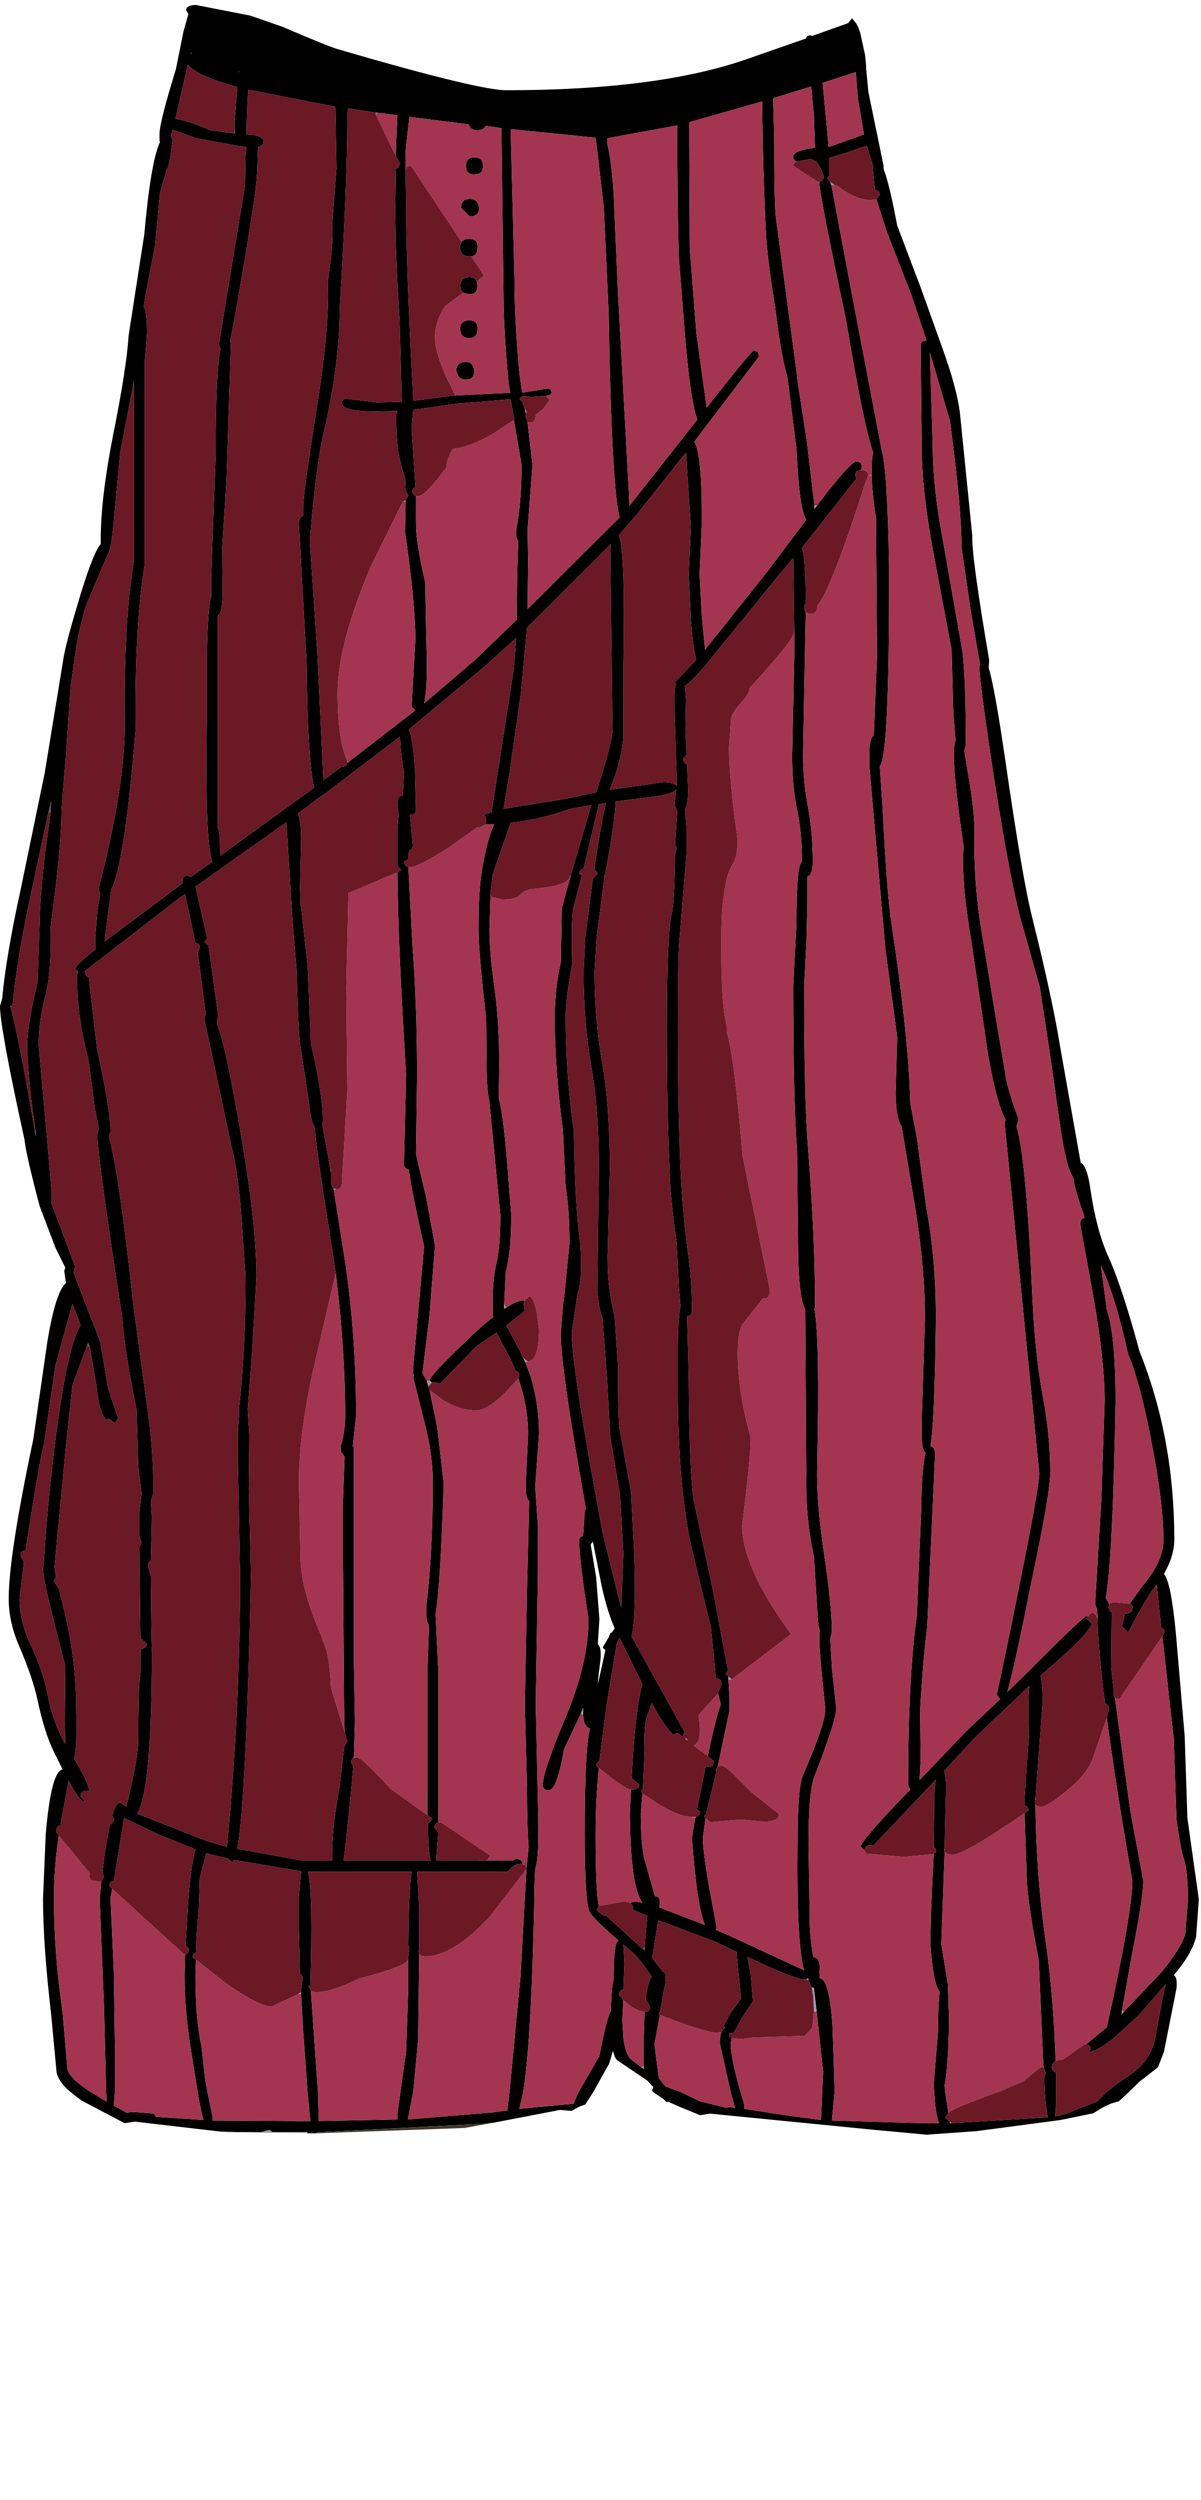 <?xml version="1.0" encoding="UTF-8"?>
<svg xmlns="http://www.w3.org/2000/svg" xmlns:xlink="http://www.w3.org/1999/xlink" width="160px" height="333px" viewBox="0 0 160 333" version="1.1">
<g id="surface1">
<path style=" stroke:none;fill-rule:evenodd;fill:rgb(32.549%,34.51%,43.137%);fill-opacity:1;" d="M 25.457 6.98 L 25.531 7.051 L 25.387 7.266 L 25.457 6.98 M 31.188 17.766 L 31.262 17.34 L 31.332 17.766 L 31.188 17.766 M 31.84 9.605 L 31.77 9.605 L 31.84 9.395 L 31.84 9.605 M 146.148 215.535 L 146.219 215.461 L 146.219 215.535 L 146.148 215.535 M 60.633 52.609 L 60.633 52.68 L 60.418 52.68 L 60.633 52.609 M 11.969 179.414 L 11.605 179.203 L 11.75 178.848 L 11.969 179.414 M 6.746 108.242 L 6.457 108.172 L 6.816 106.68 L 6.746 108.242 M 1.668 134 L 1.379 134.07 L 1.305 134 L 1.668 134 M 4.641 150.605 L 4.715 150.605 L 4.715 150.746 L 4.641 150.746 L 4.641 150.605 M 20.234 219.578 L 20.234 219.793 L 20.164 219.719 L 20.234 219.578 M 38.875 121.156 L 38.875 121.512 L 38.875 121.156 M 77.172 116.262 L 77.535 116.543 L 77.172 116.332 L 77.172 116.262 M 85.875 259.316 L 85.875 259.812 L 85.656 259.602 L 85.875 259.316 M 107.418 263.645 L 107.27 263.645 L 107.418 263.645 M 153.836 211.418 L 154.051 211.133 L 154.125 211.348 L 153.836 211.418 M 125.84 246.258 L 125.84 246.613 L 125.766 246.332 L 125.84 246.258 "/>
<path style=" stroke:none;fill-rule:evenodd;fill:rgb(0%,0%,0%);fill-opacity:1;" d="M 25.457 6.98 L 25.387 7.266 L 25.531 7.051 L 25.457 6.98 M 31.262 17.34 L 31.262 15.992 L 31.621 11.594 C 27.996 10.602 25.797 9.605 25.023 8.613 L 24.441 11.168 L 23.355 15.852 C 24.273 15.898 25.82 16.395 27.996 17.34 L 31.188 17.766 L 31.332 17.766 L 31.262 17.34 M 29.52 283.938 L 17.914 282.59 L 16.609 282.805 L 10.809 279.754 L 9.355 278.617 C 8.34 277.766 7.738 276.914 7.543 276.062 L 6.816 268.328 C 6.094 262.129 5.73 256.973 5.73 252.859 L 6.094 244.273 C 6.574 238.691 7.324 235.828 8.34 235.688 L 7.109 233.203 C 6.285 231.453 5.586 229.207 5.004 226.461 C 4.57 224.426 3.746 222.016 2.539 219.223 C 1.621 217.094 1.16 215.012 1.16 212.98 C 1.16 209.102 2.25 202.027 4.426 191.762 L 6.309 178.707 C 7.035 174.305 7.855 171.703 8.777 170.898 L 8.559 169.266 L 8.703 168.84 L 7.398 166.215 L 5.293 160.68 C 4.086 156.141 3.41 153.184 3.266 151.812 C 1.09 141.875 0 135.941 0 134 L 0.289 133.008 C 0.629 129.27 1.449 124.422 2.758 118.461 L 5.949 102.992 L 8.484 87.52 C 8.727 86.102 9.477 83.312 10.734 79.148 C 11.941 75.27 12.836 73.047 13.418 72.477 L 13.418 71.91 C 13.418 68.172 13.973 63.488 15.086 57.859 C 16.297 51.805 16.973 47.453 17.117 44.805 L 19.219 31.25 C 19.801 24.723 20.5 20.605 21.324 18.902 L 21.25 18.762 L 21.25 17.84 C 21.25 16.797 21.977 13.934 23.426 9.25 L 24.441 4.215 L 25.094 1.871 L 24.805 1.375 C 24.805 0.902 25.242 0.664 26.109 0.664 L 33.363 2.086 L 37.645 3.574 C 41.945 5.422 44.484 6.438 45.258 6.625 C 57.59 10.223 64.988 12.02 67.453 12.02 C 81.184 12.02 92.039 10.578 100.02 7.691 L 107.344 5.137 C 107.441 4.852 107.656 4.711 107.996 4.711 L 108.215 4.781 L 113 3.078 L 113.508 2.441 L 114.09 3.148 L 114.379 3.719 L 114.379 3.789 L 114.598 4.355 L 115.25 7.336 L 115.395 8.828 L 115.395 9.18 L 115.684 12.23 L 117.715 22.098 L 117.715 22.523 C 118.199 23.703 118.805 26.211 119.527 30.043 L 122.648 38.273 L 125.621 46.578 C 126.828 49.938 127.578 52.703 127.871 54.879 L 129.539 71.414 C 129.441 73.07 130.191 78.582 131.785 87.945 L 131.715 88.941 C 132.246 90.691 132.969 94.711 133.891 101.004 C 135.438 111.742 136.645 118.816 137.516 122.223 C 139.305 129.41 140.539 135.113 141.215 139.32 L 143.973 154.863 C 144.551 155.145 144.988 156.352 145.277 158.48 C 145.809 162.078 146.605 165.059 147.672 167.422 C 148.879 170.07 150.258 174.258 151.805 179.984 C 154.898 187.695 156.445 196.043 156.445 205.031 C 156.445 206.496 155.988 208.035 155.066 209.645 C 155.695 210.352 156.227 213.027 156.664 217.664 L 157.824 231.215 L 158.188 242.145 L 159.711 253 L 159.348 257.969 C 158.961 259.527 157.969 261.23 156.375 263.078 C 156.711 263.266 156.832 263.859 156.734 264.852 L 155.066 273.297 L 154.27 275.352 L 151.805 277.27 L 150.426 278.617 L 149.047 279.895 C 148.129 280.082 147.164 280.508 146.148 281.172 L 145.566 281.527 L 145.422 281.527 L 141.289 282.379 L 130.047 283.867 L 123.953 284.293 L 123.012 284.293 L 116.121 283.656 L 94.578 281.527 L 93.273 281.738 L 90.66 280.676 L 89.066 279.965 L 88.777 279.965 L 88.414 279.609 L 86.961 278.617 L 86.891 278.406 L 87.035 277.98 L 86.746 277.695 L 86.238 277.129 L 82.25 274.43 C 82.008 274.242 81.812 273.816 81.668 273.152 L 81.16 274.855 L 79.059 278.617 L 77.969 280.32 C 77.438 280.461 76.832 280.746 76.156 281.172 L 74.633 281.031 L 65.785 282.734 L 64.262 282.875 L 42.211 284.012 L 42.141 284.152 L 40.906 284.152 L 40.98 284.012 L 36.266 284.012 C 36.168 283.82 36 283.727 35.758 283.727 L 34.742 284.012 L 29.52 283.938 M 31.84 9.605 L 31.84 9.395 L 31.77 9.605 L 31.84 9.605 M 114.016 9.605 L 109.594 11.027 L 110.391 19.543 L 110.535 19.543 L 115.105 17.91 L 114.305 13.227 L 114.016 9.605 M 106.109 21.527 C 105.82 21.387 105.676 21.172 105.676 20.891 C 105.676 20.32 106.641 19.918 108.578 19.684 L 108.43 15.426 L 108.07 11.523 L 102.992 13.082 L 103.137 18.266 C 103.137 23.988 103.211 27.535 103.355 28.906 L 106.184 50.055 L 106.184 50.34 L 107.488 58.781 L 108.504 67.367 L 108.504 67.793 L 108.867 67.297 C 111.816 63.418 113.559 61.48 114.09 61.48 C 114.574 61.48 114.812 61.715 114.812 62.188 L 114.668 62.613 C 114.188 62.66 113.945 62.898 113.945 63.324 L 114.09 63.75 L 106.836 72.973 C 107.176 73.969 107.344 76.426 107.344 80.355 C 107.199 80.496 107.125 80.684 107.125 80.922 C 107.125 81.207 107.199 81.418 107.344 81.559 L 107.27 84.965 L 106.98 100.648 C 106.98 102.824 107.199 105.094 107.633 107.461 C 108.07 109.828 108.285 112.262 108.285 114.77 C 108.285 115.953 108.043 116.613 107.562 116.758 L 107.562 120.305 L 107.418 125.84 L 107.125 131.305 C 107.125 141.426 107.297 148.57 107.633 152.734 C 108.262 160.73 108.578 167.824 108.578 174.023 L 108.504 174.375 C 108.988 177.074 109.109 184.027 108.867 195.238 C 108.77 198.219 109.059 202.027 109.738 206.664 C 110.461 211.488 110.824 215.059 110.824 217.379 L 110.609 218.23 L 110.824 222.203 L 111.406 227.527 C 111.406 228.613 110.438 231.641 108.504 236.609 C 107.973 237.934 107.707 240.938 107.707 245.621 L 107.852 254.137 C 107.805 256.453 107.973 258.652 108.359 260.734 L 108.43 260.734 C 109.059 260.734 109.301 261.398 109.156 262.723 L 109.23 263.504 C 110.051 263.551 110.609 265.633 110.898 269.746 L 111.113 275.992 L 111.188 278.617 L 110.824 282.449 L 122.719 282.805 L 125.113 282.805 C 124.773 281.953 124.559 280.559 124.461 278.617 L 124.387 277.695 L 124.969 270.527 C 124.969 268.211 125.039 266.461 125.188 265.277 C 124.605 264.613 124.195 262.508 123.953 258.961 C 123.953 256.312 124.098 252.387 124.387 247.184 L 124.387 246.969 L 124.75 246.613 L 124.605 246.188 L 124.387 246.047 L 124.387 245.977 L 124.461 239.945 C 124.461 238.715 124.531 237.746 124.68 237.035 L 116.41 245.762 L 116.121 245.762 C 115.492 245.762 115.176 246 115.176 246.473 L 115.25 246.543 L 114.668 245.977 C 114.668 245.457 116.75 243.043 120.906 238.738 L 121.27 238.383 L 120.98 237.816 C 120.98 228.258 121.367 220.715 122.141 215.18 L 122.719 201.27 C 122.77 197.391 122.961 194.812 123.301 193.535 C 123.012 193.301 122.84 192.613 122.793 191.477 L 122.793 189.277 L 123.227 175.582 C 123.227 170.617 122.672 164.984 121.559 158.695 L 120.109 149.965 C 119.625 149.398 119.359 147.957 119.312 145.637 L 119.527 138.188 L 117.934 126.195 L 115.828 102.141 L 115.828 100.012 C 115.879 98.828 116.07 98.141 116.41 97.953 L 116.844 87.238 L 116.699 68.93 C 116.363 66.848 116.168 64.98 116.121 63.324 L 116.121 62.758 C 116.121 61.668 116.191 60.84 116.336 60.273 C 115.562 58.332 114.355 52.441 112.711 42.602 C 110.34 31.438 109.156 25.336 109.156 24.297 L 109.156 24.223 C 109.543 24.129 109.738 23.871 109.738 23.445 C 109.398 22.449 109.035 21.789 108.648 21.457 L 107.996 21.172 L 106.109 21.527 M 110.754 24.648 L 113.871 41.184 L 117.426 59.777 L 117.426 59.848 C 117.957 61.598 118.297 66.754 118.441 75.316 C 118.488 92.156 118.078 101.074 117.207 102.066 L 117.57 107.461 C 117.957 115.312 118.367 120.59 118.805 123.285 C 120.301 133.219 121.125 141.098 121.27 146.914 L 122.141 151.527 L 123.371 160.68 C 124.242 165.316 124.68 170.262 124.68 175.512 C 124.582 184.738 124.34 190.438 123.953 192.613 C 124.484 192.707 124.68 193.371 124.531 194.602 L 123.52 216.738 C 123.18 219.199 122.863 222.891 122.574 227.809 L 122.648 234.34 L 122.504 237.105 L 128.668 230.648 L 133.238 226.32 L 132.801 225.75 C 136.574 207.773 138.457 197.934 138.457 196.23 L 133.891 150.109 L 133.891 149.398 L 133.961 149.113 C 133.188 147.742 132.414 144.879 131.641 140.527 L 129.391 125.273 C 128.473 119.926 128.137 115.762 128.379 112.781 C 127.508 106.871 127.07 102.754 127.07 100.438 C 127.07 99.633 127.145 99.039 127.289 98.66 L 127 94.832 L 126.781 86.598 L 124.242 73.047 C 123.277 67.699 122.793 63.184 122.793 59.492 L 122.648 46.008 C 122.648 45.582 122.914 45.371 123.445 45.371 L 121.414 39.27 L 118.152 30.895 L 116.773 26.566 L 117.207 25.926 C 117.207 25.598 117.016 25.383 116.629 25.289 L 116.555 25.289 L 116.266 22.449 L 116.336 22.238 L 115.469 19.398 L 112.855 20.32 L 110.461 21.031 L 110.461 23.445 C 110.316 23.539 110.246 23.68 110.246 23.871 L 110.609 24.223 L 110.754 24.648 M 146.219 215.461 L 146.219 215.391 L 146.148 214.328 L 145.93 213.758 L 145.93 212.98 L 146.727 199.711 L 147.164 186.582 C 147.164 182.891 146.629 178.09 145.566 172.176 L 143.898 163.023 C 143.898 162.551 144.094 162.289 144.48 162.242 L 144.406 161.816 C 143.633 159.734 143.148 158.055 142.957 156.777 C 142.375 156.023 141.82 153.867 141.289 150.32 L 139.836 140.102 L 138.531 131.516 L 136.137 123 C 135.172 119.691 133.938 113.258 132.438 103.699 C 131.133 95.09 130.48 90.148 130.48 88.871 L 130.555 88.445 L 129.32 81.348 L 128.086 72.832 C 128.137 69.758 127.629 64.176 126.562 56.086 L 123.879 46.934 L 124.242 58.852 C 124.242 62.922 124.727 67.438 125.695 72.406 L 128.23 86.883 C 128.523 89.391 128.668 93.527 128.668 99.301 L 128.449 99.938 L 128.957 102.992 C 129.539 106.348 129.828 108.977 129.828 110.867 C 129.73 115.219 130.02 119.477 130.699 123.641 L 132.801 136.414 L 133.891 142.801 C 133.984 143.934 134.59 146.039 135.703 149.113 L 135.414 150.039 C 136.281 152.828 136.984 160.305 137.516 172.461 C 137.758 177.805 138.242 182.395 138.965 186.227 C 139.594 189.539 139.91 192.875 139.91 196.23 C 139.91 198.078 139.016 203.188 137.227 211.559 C 135.824 218.656 134.809 223.27 134.18 225.398 L 136.719 222.914 C 141.797 217.805 144.48 215.25 144.77 215.25 L 144.988 215.25 L 144.695 215.535 L 145.422 216.242 L 145.492 216.242 C 145.105 217.332 142.809 219.648 138.605 223.199 C 138.797 223.859 138.895 225.066 138.895 226.816 L 137.949 239.52 L 137.949 239.73 L 137.879 239.945 L 137.949 240.297 C 138 246.543 138.457 252.691 139.328 258.75 C 140.008 263.574 140.441 268.824 140.633 274.5 C 140.297 274.691 140.125 274.977 140.125 275.352 C 140.125 275.684 140.32 275.922 140.707 276.062 L 140.707 280.109 L 140.562 281.883 C 141.82 281.645 142.715 281.359 143.246 281.031 L 146.074 279.965 L 147.453 278.617 C 148.273 277.953 149.41 277.129 150.859 276.133 C 152.41 275 153.398 273.531 153.836 271.734 L 154.996 265.562 L 155.285 264.285 L 151.805 268.328 L 148.395 271.449 L 148.031 271.734 C 146.68 272.773 145.711 273.297 145.133 273.297 L 145.059 273.223 L 145.277 273.012 C 145.324 272.586 145.133 272.348 144.695 272.301 L 147.453 270.031 C 149.727 259.766 150.859 253.262 150.859 250.516 C 149.363 241.953 148.227 234.715 147.453 228.805 L 147.742 227.668 C 147.742 227.242 147.574 227.004 147.234 226.957 C 146.605 222.227 146.27 218.418 146.219 215.535 L 146.219 215.461 M 91.824 19.117 L 91.895 33.094 L 92.766 44.379 L 94.145 54.312 C 98.109 49.25 100.188 46.719 100.379 46.719 C 100.863 46.719 101.105 46.98 101.105 47.5 L 92.477 58.852 C 93.199 59.848 93.539 63.582 93.492 70.066 L 93.199 76.453 L 93.492 81.984 L 93.926 86.527 L 96.32 83.547 L 102.195 76.168 L 107.418 69.215 C 106.789 68.316 106.352 65.168 106.109 59.777 L 104.879 50.055 C 104.395 48.684 103.863 45.68 103.281 41.043 C 102.559 36.5 102.145 33.211 102.051 31.18 C 101.758 25.406 101.59 19.516 101.543 13.508 L 91.824 16.277 L 91.824 19.117 M 83.918 67.297 L 92.91 55.871 C 92.328 54.406 91.797 50.93 91.316 45.441 L 90.445 34.371 C 90.301 30.207 90.227 24.32 90.227 16.703 L 80.941 18.406 L 80.871 18.973 C 81.258 20.582 81.547 22.805 81.742 25.645 L 82.32 38.914 L 83.773 65.523 L 83.844 67.367 L 83.844 67.438 L 83.918 67.297 M 70.281 56.227 L 70.934 61.977 L 70.281 70.562 L 70.355 74.676 L 70.281 81.133 L 82.539 68.93 C 81.812 65.949 81.328 56.867 81.09 41.68 L 80.434 27.488 L 79.492 19.469 L 79.348 18.336 L 68.031 17.199 L 68.539 37.211 C 68.539 40.758 68.758 44.922 69.191 49.699 L 69.555 52.254 L 69.918 52.254 L 72.891 51.758 C 73.277 51.758 73.473 51.945 73.473 52.324 C 73.473 52.516 73.207 52.656 72.676 52.75 L 72.457 52.75 L 70.645 52.891 L 69.992 52.75 C 69.508 52.75 69.266 52.918 69.266 53.246 L 69.699 53.602 L 69.629 53.816 L 69.848 54.168 L 69.773 54.168 L 69.848 54.312 L 69.918 54.383 L 70.062 55.164 L 69.992 55.445 L 70.281 56.227 M 62.086 22.098 C 62.086 21.34 62.449 20.961 63.172 20.961 C 63.996 20.961 64.383 21.363 64.332 22.168 C 64.332 22.875 63.945 23.23 63.172 23.23 C 62.641 23.23 62.305 23.043 62.156 22.664 L 62.086 22.098 M 60.633 52.68 L 67.961 52.324 L 67.742 50.766 C 67.309 46.27 67.09 42.578 67.09 39.695 L 66.801 17.555 L 66.801 17.059 L 64.695 16.773 C 64.504 17.152 64.141 17.34 63.609 17.34 C 63.078 17.34 62.715 17.152 62.52 16.773 L 62.449 16.562 L 54.543 15.566 L 54.105 19.328 C 54.012 20.227 53.984 21.387 54.035 22.805 L 54.105 27.629 C 54.105 32.645 54.398 40.688 54.977 51.758 L 55.051 53.391 L 60.418 52.68 L 60.633 52.68 M 61.504 32.242 C 61.699 31.961 62.035 31.816 62.52 31.816 C 63.293 31.816 63.656 32.195 63.609 32.953 C 63.609 33.664 63.344 34.062 62.809 34.16 L 62.52 34.16 C 61.988 34.16 61.625 33.969 61.434 33.59 L 61.289 33.023 C 61.289 32.691 61.359 32.434 61.504 32.242 M 63.535 37.496 L 63.609 38.062 C 63.609 38.82 63.246 39.195 62.52 39.195 L 61.723 38.984 L 61.434 38.629 L 61.289 38.062 L 61.434 37.496 C 61.625 37.117 61.988 36.926 62.52 36.926 C 63.051 36.926 63.391 37.117 63.535 37.496 M 61.434 27.703 C 61.434 26.898 61.82 26.496 62.594 26.496 C 63.316 26.496 63.73 26.898 63.824 27.703 C 63.824 28.457 63.414 28.836 62.594 28.836 L 61.434 27.703 M 61.434 44.449 L 61.289 43.879 C 61.289 43.078 61.699 42.676 62.52 42.676 C 63.293 42.676 63.656 43.051 63.609 43.809 C 63.609 44.613 63.246 45.016 62.52 45.016 C 61.988 45.016 61.625 44.828 61.434 44.449 M 68.469 55.945 L 68.539 55.73 L 68.395 55.305 L 68.031 53.176 L 61.141 53.742 L 60.996 53.742 L 55.051 54.594 L 54.832 57.078 L 55.34 64.812 L 54.906 65.238 C 54.906 65.664 55.074 65.949 55.414 66.09 L 55.414 69.781 C 55.414 71.438 55.824 74.039 56.645 77.586 L 56.789 85.25 C 56.938 89.461 56.84 92.277 56.5 93.695 L 63.316 87.875 L 68.832 82.555 L 68.902 76.523 L 69.047 72.121 L 68.758 71.484 L 68.758 70.633 C 69.242 68.219 69.484 65.312 69.484 61.906 L 68.469 55.945 M 60.996 49.984 L 60.781 49.414 C 60.781 48.609 61.215 48.211 62.086 48.211 C 62.715 48.211 63.078 48.609 63.172 49.414 C 63.172 50.172 62.809 50.551 62.086 50.551 C 61.555 50.551 61.191 50.363 60.996 49.984 M 81.379 72.477 L 70.207 83.617 L 69.41 92.277 L 67.887 102.918 L 67.09 107.746 L 67.887 107.602 L 74.922 106.469 L 79.418 105.547 C 80.871 101.145 81.594 98.332 81.594 97.102 L 81.305 74.109 L 81.379 72.477 M 82.465 71.27 C 83.047 73.023 83.238 78.77 83.047 88.516 L 83.047 97.668 C 83.047 99.086 82.707 100.887 82.031 103.062 L 81.234 105.191 L 88.34 104.195 C 89.355 104.195 89.961 104.363 90.152 104.695 L 90.152 103.699 L 89.863 94.617 L 89.863 92.559 C 89.863 91.945 89.938 91.473 90.082 91.141 L 89.863 90.926 L 92.766 87.875 C 92.477 86.93 92.234 85.18 92.039 82.625 L 91.75 76.379 L 92.039 70.137 L 91.387 60.273 L 85.148 68.148 L 82.465 71.27 M 105.82 84.258 L 105.676 74.324 L 103.426 77.02 L 95.449 86.812 C 93.516 89.273 92.113 90.785 91.242 91.352 L 91.387 93.129 L 91.316 97.172 L 91.461 100.508 L 91.023 101.074 C 91.023 101.453 91.195 101.691 91.531 101.785 L 91.605 103.844 C 91.75 105.875 91.629 107.199 91.242 107.816 L 91.461 110.227 L 91.461 113.633 L 90.516 125.199 C 90.371 126.668 90.301 130.43 90.301 136.484 C 90.301 143.91 90.422 150.297 90.66 155.645 C 90.855 159.664 91.168 163.281 91.605 166.5 C 91.992 169.148 92.184 171.82 92.184 174.52 C 92.184 175.039 91.969 175.301 91.531 175.301 L 91.75 183.387 C 91.797 191.523 92.016 196.988 92.402 199.781 L 94.941 211.629 L 96.973 222.488 L 96.684 222.984 L 97.043 223.27 L 97.043 223.766 L 97.191 226.176 L 97.191 227.809 L 95.594 235.402 C 95.449 235.496 95.375 235.664 95.375 235.898 L 95.449 235.969 L 94.07 241.574 L 93.781 241.93 L 94 242.145 L 93.637 244.77 C 93.637 245.855 93.879 247.844 94.359 250.73 L 95.449 256.621 L 95.375 257.047 L 97.625 258.039 L 107.125 262.438 C 106.449 260.074 106.16 254.469 106.254 245.621 C 106.254 240.797 106.473 237.793 106.91 236.609 C 108.938 231.926 109.953 228.945 109.953 227.668 C 109.422 222.605 109.156 219.531 109.156 218.441 L 109.156 217.59 L 109.23 217.309 C 109.035 216.598 108.914 215.559 108.867 214.184 L 108.43 207.301 C 107.656 203.801 107.32 200.086 107.418 196.16 L 107.27 174.375 C 106.691 173.383 106.375 170.758 106.328 166.5 L 106.184 153.16 C 105.844 148.855 105.676 141.57 105.676 131.305 L 106.109 123 C 106.109 117.703 106.352 114.984 106.836 114.84 L 106.836 114.699 C 106.836 112.145 106.617 109.852 106.184 107.816 C 105.746 105.734 105.531 103.344 105.531 100.648 L 105.82 87.238 L 105.82 84.258 M 52.73 20.82 L 52.801 18.617 L 52.945 15.355 L 50.191 15 L 50.047 15 L 46.348 14.434 L 46.273 15.922 C 46.273 21.363 45.934 29.781 45.258 41.184 C 45.258 45.773 44.605 51 43.301 56.867 C 42.527 59.848 41.848 64.91 41.27 72.051 L 42.285 87.094 L 43.082 103.914 L 45.477 102.141 L 45.547 102.141 C 45.984 102.141 46.227 101.949 46.273 101.57 L 46.418 101.5 L 55.34 94.617 L 54.832 94.121 L 55.34 85.25 C 55.34 82.035 54.879 77.23 53.961 70.844 L 54.035 66.801 L 54.035 66.66 L 54.398 65.949 L 54.035 65.383 L 53.961 63.609 C 53.188 61.527 52.801 59.137 52.801 56.441 L 52.801 55.234 L 52.945 54.738 L 50.191 54.809 C 47.098 54.809 45.547 54.43 45.547 53.672 C 45.547 53.293 45.742 53.105 46.129 53.105 L 50.191 53.602 L 53.527 53.531 L 53.238 42.676 C 52.852 36.855 52.656 31.816 52.656 27.559 L 52.73 22.449 C 53.066 22.355 53.238 22.098 53.238 21.672 L 52.73 20.82 M 44.68 14.219 L 33.074 11.949 C 32.93 13.887 32.855 15.875 32.855 17.91 L 33.438 17.98 L 33.727 17.98 C 34.645 18.121 35.105 18.406 35.105 18.832 C 35.105 19.258 34.863 19.492 34.379 19.543 L 34.305 21.102 C 34.305 22.996 34.113 25.148 33.727 27.559 L 32.711 33.945 L 31.406 41.539 L 30.68 45.371 L 30.754 46.008 L 30.172 64.035 L 29.594 73.047 L 29.664 78.652 C 29.664 80.684 29.445 81.797 29.012 81.984 L 29.012 110.227 C 29.207 110.465 29.301 111.34 29.301 112.855 L 29.375 113.988 L 31.77 112.215 L 41.848 104.906 C 41.27 102.492 40.93 96.863 40.836 88.02 L 39.82 69.781 C 39.82 69.168 40.012 68.812 40.398 68.715 L 40.398 67.438 C 40.398 66.164 41.102 61.148 42.504 52.395 C 43.469 45.82 43.855 40.828 43.664 37.422 C 44.195 34.062 44.387 31.582 44.242 29.973 L 44.824 22.449 L 44.68 14.219 M 32.785 20.109 L 32.785 19.543 L 31.984 19.469 L 31.914 19.469 L 26.109 18.406 L 22.992 17.27 L 22.773 18.121 L 22.992 18.691 L 22.773 20.18 L 22.773 20.395 C 22.582 21.672 22.387 22.402 22.195 22.594 L 21.324 25.645 L 20.672 32.598 L 19.367 39.41 L 19.148 40.828 C 19.438 41.207 19.582 42.391 19.582 44.379 L 19.293 48.137 L 19.293 75.102 C 18.375 80.59 17.965 87.945 18.059 97.172 C 17.094 109.141 16.004 116.262 14.797 118.531 L 14.723 119.168 L 13.926 125.414 L 24.371 117.609 L 24.297 117.395 C 24.297 116.875 24.539 116.613 25.023 116.613 L 25.387 116.828 L 28.285 114.77 C 27.609 112.973 27.367 106.422 27.562 95.113 L 27.562 87.168 C 27.656 82.812 27.852 80.258 28.141 79.504 L 28.141 76.523 L 28.723 60.77 C 28.723 53.344 28.938 48.562 29.375 46.434 L 29.156 45.867 L 31.477 31.746 L 32.637 24.723 L 32.711 20.676 L 32.785 20.109 M 13.492 250.59 L 13.852 249.949 L 13.637 249.383 L 14 246.473 L 14.652 242.996 C 14.988 242.902 15.16 242.641 15.16 242.215 L 14.941 241.859 C 15.281 240.676 15.641 240.086 16.027 240.086 L 16.828 240.652 C 17.844 236.492 18.375 233.605 18.422 231.996 C 18.422 226.84 18.52 223.766 18.711 222.773 L 18.711 219.648 C 19.293 219.602 19.582 219.367 19.582 218.941 L 18.711 218.23 L 18.566 206.098 L 18.859 205.457 L 18.566 204.605 L 18.566 201.34 L 18.859 198.93 L 18.422 195.379 L 18.203 187.859 C 17.094 182.371 16.465 178.328 16.32 175.727 C 14.094 161.25 12.984 153.137 12.984 151.387 C 12.984 150.961 13.055 150.629 13.199 150.391 L 12.621 147.625 L 11.824 141.379 C 10.809 137.406 10.301 134.023 10.301 131.234 L 10.301 129.812 L 10.371 129.387 L 10.008 129.031 C 10.008 128.75 10.93 127.875 12.766 126.406 L 12.691 126.051 L 12.691 124.773 L 12.984 121.297 L 13.344 119.098 L 13.129 118.391 C 15.496 109.164 16.656 101.879 16.609 96.531 C 16.512 87.402 16.922 80.141 17.844 74.75 L 17.844 50.766 L 16.027 60.203 L 15.23 68.574 C 14.988 71.648 14.699 73.398 14.359 73.824 L 11.461 80.637 C 10.734 83.004 10.203 85.535 9.863 88.23 L 9.5 90.785 L 9.43 91.281 L 8.777 100.648 L 8.195 107.887 C 8.195 111.199 7.711 116.379 6.746 123.426 C 6.844 127.449 6.602 130.547 6.02 132.723 C 5.441 134.992 5.148 137.121 5.148 139.109 L 6.891 158.766 L 6.891 160.398 L 10.008 168.699 L 9.793 169.48 L 12.184 175.727 L 12.477 176.363 L 12.477 176.434 L 13.344 178.707 L 14.215 183.812 C 14.215 184.383 14.723 186.062 15.738 188.852 L 15.305 189.562 L 14.578 188.996 C 14.387 188.996 14.238 189.043 14.145 189.137 C 13.516 188.426 13.078 186.891 12.836 184.523 L 11.969 179.414 L 11.75 178.848 L 11.605 179.203 L 9.645 184.523 L 8.777 192.684 L 7.254 208.723 L 7.469 210 L 7.18 210.566 L 7.832 211.629 L 8.703 215.109 C 9.672 219.367 10.152 223.527 10.152 227.598 C 10.25 231.098 10.152 233.32 9.863 234.266 C 11.074 236.207 11.75 237.648 11.895 238.594 L 11.531 238.523 C 11 238.523 10.734 238.762 10.734 239.234 L 11.316 239.945 L 11.168 239.945 C 10.781 239.945 10.105 239.02 9.141 237.176 L 8.195 242.285 L 8.051 243.137 C 7.664 243.184 7.469 243.469 7.469 243.988 L 7.832 244.484 C 7.398 247.324 7.18 250.113 7.18 252.859 C 7.18 257.684 7.566 262.746 8.34 268.043 L 8.992 275.637 C 9.188 276.441 10.203 277.434 12.039 278.617 L 14.145 279.895 L 14.215 279.965 L 14.145 278.617 L 13.852 267.121 L 13.273 252.859 L 13.492 250.59 M 52.945 116.188 L 53.453 115.906 L 52.945 115.266 L 52.945 110.371 L 53.09 108.668 L 52.945 106.965 C 52.945 106.301 53.188 105.973 53.672 105.973 L 53.816 102.918 C 53.477 100.887 53.309 99.277 53.309 98.094 L 43.156 105.828 L 42.504 106.254 L 39.672 108.383 C 39.965 109 40.109 110.133 40.109 111.789 L 39.965 118.176 L 40.035 120.234 L 39.965 120.375 L 40.109 120.801 L 40.98 128.535 L 41.414 138.969 C 42.477 143.508 43.012 146.938 43.012 149.258 L 42.938 149.824 L 44.023 155.785 L 44.098 156.141 L 44.098 157.559 C 44.145 157.891 44.266 158.125 44.461 158.27 L 44.461 158.48 L 46.055 168.559 C 46.977 175.086 47.434 181.758 47.434 188.57 L 47 192.613 L 47.145 192.754 L 47.145 221.992 L 47.289 229.156 L 47.145 234.055 L 47.145 234.125 C 46.902 234.219 46.781 234.434 46.781 234.766 L 47.07 235.332 L 46.707 239.305 L 45.984 246.188 L 45.766 247.82 L 57.371 247.82 C 57.129 246.922 57.008 245.266 57.008 242.852 C 57.348 242.711 57.516 242.477 57.516 242.145 L 56.938 241.789 L 56.938 222.559 L 57.152 216.457 C 56.961 216.266 56.84 215.887 56.789 215.32 L 56.789 214.043 C 57.371 209.125 57.66 203.637 57.66 197.582 C 57.66 195.262 57.371 192.875 56.789 190.414 L 55.051 183.461 L 55.121 183.246 L 55.051 183.035 L 55.051 182.039 L 56.5 166.004 C 55.387 161.129 54.711 157.723 54.469 155.785 C 54.035 155.691 53.816 155.453 53.816 155.074 L 54.105 143.082 C 53.383 131.586 52.996 122.621 52.945 116.188 M 64.695 109.801 L 64.77 109.234 C 64.816 108.855 64.672 108.645 64.332 108.598 L 65.492 108.172 L 68.469 88.941 L 68.758 84.965 L 64.625 88.727 L 54.469 97.172 C 54.809 97.93 55.074 99.609 55.266 102.211 L 55.414 107.816 C 55.414 108.289 55.195 108.527 54.758 108.527 L 54.613 108.527 L 54.613 108.668 L 54.688 109.234 L 54.977 112.57 C 54.977 112.996 54.809 113.234 54.469 113.281 L 54.398 114.414 L 53.816 114.77 C 53.816 115.148 54.012 115.387 54.398 115.48 L 54.977 126.336 C 55.363 131.586 55.559 137.266 55.559 143.367 L 55.414 153.727 L 56.789 159.547 L 57.949 165.934 L 57.227 175.086 L 56.281 182.891 L 56.863 183.957 L 57.082 184.664 L 57.082 184.809 L 57.227 185.164 L 58.242 190.059 L 59.113 197.582 C 58.82 206.711 58.457 212.531 58.023 215.035 L 58.387 222.488 L 58.387 242.781 C 58.047 242.828 57.879 243.043 57.879 243.422 L 58.387 244.059 L 58.098 247.82 L 63.754 247.82 L 64.262 247.891 L 64.84 247.82 L 68.395 247.82 C 68.492 247.68 68.613 247.609 68.758 247.609 C 69.289 247.609 69.578 247.844 69.629 248.316 L 69.266 248.246 C 68.781 248.246 68.227 248.602 67.598 249.312 L 55.559 249.312 L 55.848 254.066 L 55.848 259.672 L 55.773 259.883 L 55.848 260.238 L 55.703 271.664 L 55.051 278.617 L 54.324 282.309 L 65.492 281.383 L 67.598 281.102 L 67.598 281.031 L 67.887 278.617 L 69.34 263.289 L 70.137 248.957 L 70.426 245.977 C 70.281 244.18 70.207 241.551 70.207 238.098 L 69.918 227.102 L 70.207 211.984 L 70.5 199.922 C 70.258 199.734 70.113 199.332 70.062 198.715 L 70.062 197.297 L 70.355 191.051 C 70.355 188.547 69.918 186.062 69.047 183.602 L 69.191 183.246 C 69.191 182.867 69.023 182.656 68.684 182.609 L 68.031 181.047 L 66.148 177.5 L 63.535 179.273 L 58.605 184.312 L 57.949 184.098 L 57.516 184.168 L 57.227 183.887 C 57.227 183.461 58.918 181.637 62.305 178.422 C 63.559 177.191 64.695 176.199 65.711 175.441 L 65.641 174.945 L 65.641 173.172 C 65.641 171.23 65.809 169.574 66.148 168.203 C 66.484 166.832 66.656 164.703 66.656 161.816 L 65.203 146.773 L 65.203 146.703 C 65.012 145.945 64.891 144.668 64.84 142.871 L 64.77 135.633 C 64.094 129.812 63.754 125.863 63.754 123.781 C 63.754 120.281 63.898 117.703 64.188 116.047 C 64.672 113.113 65.227 111.031 65.855 109.801 L 64.695 109.801 M 4.715 150.605 C 3.988 145.543 3.625 141.711 3.625 139.109 C 3.625 137.453 4.086 134.688 5.004 130.809 L 5.293 122.574 C 5.293 120.871 5.535 117.844 6.02 113.492 L 6.746 108.242 L 6.816 106.68 L 6.457 108.172 L 4.207 118.672 C 2.852 124.965 2.008 130.074 1.668 134 L 1.305 134 L 1.379 134.07 C 2.055 136.391 3.145 141.902 4.641 150.605 L 4.641 150.746 L 4.785 151.387 L 4.715 150.746 L 4.715 150.605 M 20.234 219.793 C 20.234 232.234 19.582 239.496 18.277 241.574 L 26.762 244.91 L 26.836 244.91 L 27.488 245.195 L 30.246 245.977 C 31.406 233.723 31.984 221.73 31.984 210 L 31.695 194.672 L 31.695 190.699 L 31.84 188.496 L 31.84 187.574 C 32.422 182.609 32.711 176.789 32.711 170.117 L 32.059 160.609 C 31.621 156.449 31.234 153.918 30.898 153.016 L 27.27 135.918 L 27.27 135.418 L 27.418 135.137 L 27.344 134.566 L 26.402 127.328 L 26.328 126.902 L 26.617 126.266 C 26.668 125.887 26.473 125.676 26.039 125.625 L 24.66 119.098 L 23.934 119.594 L 11.895 128.891 L 11.316 129.316 C 11.316 129.789 11.484 130.074 11.824 130.168 L 12.91 139.605 C 14.117 145.141 14.723 148.855 14.723 150.746 L 14.508 151.387 C 15.375 154.32 16.488 162.004 17.844 174.449 L 19.582 187.219 C 20.164 191.195 20.453 195.074 20.453 198.859 L 20.09 199.992 L 20.234 202.051 L 20.09 207.656 L 20.09 207.871 C 19.848 207.965 19.727 208.199 19.727 208.578 L 20.09 209.926 L 20.164 216.812 L 20.234 219.578 L 20.164 219.719 L 20.234 219.793 M 38.875 121.156 L 38.152 109.52 L 26.039 118.105 L 27.633 125.059 C 27.391 125.199 27.27 125.367 27.27 125.555 L 27.777 125.91 L 29.012 134.852 L 28.938 136.414 C 29.809 138.777 30.945 144.172 32.348 152.59 C 33.559 159.879 34.16 165.719 34.16 170.117 L 33.582 180.195 L 33 187.719 L 33.219 191.195 L 33.145 198.359 L 33.438 210 C 33 229.914 32.398 242 31.621 246.258 L 40.254 247.82 L 44.242 247.82 L 44.242 247.109 C 44.242 244.555 44.582 241.48 45.258 237.887 L 45.84 232.707 L 46.273 231.926 L 45.91 230.719 L 45.84 227.242 L 45.695 207.516 L 45.695 199.852 L 45.91 194.031 L 45.402 193.324 L 45.402 192.613 C 45.789 191.289 45.984 189.965 45.984 188.641 C 45.984 182.68 45.574 176.387 44.75 169.766 L 44.75 169.621 L 44.605 168.77 L 43.953 164.441 C 42.742 156.969 42.066 152.191 41.922 150.109 C 41.582 149.684 41.34 148.688 41.195 147.129 L 40.109 139.891 C 39.867 138.945 39.672 135.441 39.527 129.387 L 38.875 121.512 L 38.875 121.156 M 95.668 225.539 L 96.102 224.332 C 96.102 223.812 95.859 223.551 95.375 223.551 L 95.375 223.48 L 94.723 216.812 L 92.113 206.098 C 90.902 200.512 90.301 193.418 90.301 184.809 L 90.301 179.059 C 90.348 176.457 90.469 174.754 90.66 173.949 L 90.445 171.539 L 90.152 165.578 C 89.574 161.555 89.258 158.34 89.211 155.926 C 88.969 151.055 88.848 144.621 88.848 136.625 C 88.848 128.254 89.066 123.285 89.5 121.723 C 89.742 120.445 89.887 117.773 89.938 113.707 L 90.152 112.996 L 89.938 112.5 L 90.227 108.027 L 89.863 107.25 L 90.082 105.121 C 89.793 105.594 88.605 105.945 86.527 106.184 L 82.031 106.75 C 81.934 108.691 81.477 111.859 80.652 116.262 L 80.582 116.332 L 79.566 124.207 L 79.492 124.773 L 79.203 129.387 C 79.203 133.645 79.539 137.691 80.219 141.523 C 80.895 145.355 81.234 150.062 81.234 155.645 L 80.941 167.492 C 80.941 169.859 81.16 172.059 81.594 174.094 L 81.887 175.441 L 82.32 181.828 C 82.32 186.652 82.395 189.469 82.539 190.273 L 84.062 198.715 L 84.496 206.949 C 84.691 212.625 84.57 216.289 84.133 217.945 L 91.168 230.648 L 90.953 231.359 L 90.301 230.859 C 90.059 230.859 89.863 230.934 89.719 231.074 C 88.945 230.41 87.977 228.992 86.816 226.816 L 86.383 228.094 C 85.949 229.039 85.777 230.695 85.875 233.062 L 85.656 238.242 C 85.512 238.336 85.441 238.477 85.441 238.668 L 85.586 238.879 L 85.367 241.504 C 85.367 244.012 85.512 246 85.801 247.465 L 87.254 252.574 C 87.688 252.574 87.906 252.836 87.906 253.355 L 87.832 254.066 L 93.926 256.406 C 93.199 254.703 92.621 250.848 92.184 244.84 L 92.621 242.145 L 92.691 242 C 93.078 241.906 93.273 241.672 93.273 241.293 L 92.836 241.008 L 94 235.332 L 94 235.262 L 94.434 235.332 C 94.867 235.332 95.086 235.07 95.086 234.551 L 94.289 233.914 C 95.012 230.457 95.594 228.164 96.027 227.027 L 95.668 225.539 M 76.012 116.688 L 78.766 107.25 L 75.938 107.746 C 73.277 108.691 70.645 109.305 68.031 109.59 L 65.641 116.473 L 65.348 118.887 L 65.348 119.383 L 65.203 123.781 C 65.203 125.816 65.422 128.371 65.855 131.445 C 66.293 134.52 66.508 138.02 66.508 141.949 L 66.438 146.277 C 66.777 147.461 67.113 149.871 67.453 153.516 L 68.105 161.746 C 68.105 165.105 67.863 167.66 67.379 169.41 L 67.164 173.738 L 67.164 174.305 L 67.453 174.164 C 68.371 173.547 69.098 173.242 69.629 173.242 L 69.848 173.242 L 69.773 173.809 L 69.918 174.59 L 67.453 176.578 L 68.395 178.281 L 69.555 180.48 L 69.484 180.621 L 69.699 180.836 L 69.992 181.473 L 70.645 183.176 C 71.418 185.684 71.805 188.285 71.805 190.98 L 71.297 198.078 L 71.66 203.258 L 71.66 209.289 L 71.367 226.957 L 71.66 240.156 C 71.805 245.172 71.684 248.082 71.297 248.887 L 71.223 250.516 C 70.98 264.566 70.473 273.934 69.699 278.617 L 69.191 280.887 L 76.012 280.25 L 76.375 280.25 L 77.098 278.617 L 79.855 273.863 C 80.434 270.742 80.941 268.73 81.379 267.832 C 81.426 265.75 81.547 264.379 81.742 263.715 C 81.742 260.355 81.957 258.605 82.395 258.465 C 80.074 256.477 78.793 255.199 78.551 254.633 C 78.113 253.734 77.898 250.281 77.898 244.273 C 77.898 237.27 78.09 232.777 78.477 230.789 L 78.621 230.223 C 78.285 230.176 78.016 229.891 77.824 229.371 L 77.68 228.449 L 77.68 227.453 L 77.391 228.234 L 75.141 232.988 C 74.512 236.633 73.836 238.453 73.109 238.453 C 72.578 238.453 72.312 238.219 72.312 237.746 C 72.312 236.562 73.328 233.559 75.359 228.73 C 77.391 223.906 78.406 219.531 78.406 215.605 C 77.582 210.449 77.172 207.02 77.172 205.316 L 77.172 205.172 C 77.172 204.844 77.34 204.652 77.68 204.605 L 77.824 202.691 C 77.824 201.887 77.898 201.293 78.043 200.914 L 76.59 192.473 C 75.332 184.949 74.707 180.008 74.707 177.641 L 74.996 173.879 L 75.215 172.391 L 75.215 172.246 L 75.867 165.648 C 75.867 162.527 75.695 160.02 75.359 158.125 L 74.996 150.605 C 74.27 145.07 73.906 140.055 73.906 135.562 C 73.906 133.008 74.172 130.547 74.707 128.18 L 74.852 120.945 L 76.012 116.688 M 77.535 116.543 L 76.301 121.297 C 76.156 122.812 76.133 125.176 76.227 128.395 C 75.648 131.469 75.359 133.789 75.359 135.348 C 75.359 140.457 75.723 145.543 76.445 150.605 C 76.543 157.512 76.832 162.527 77.316 165.648 C 77.512 168.961 77.391 171.16 76.953 172.246 L 76.156 177.5 C 76.156 180.574 77.535 189.469 80.289 204.18 L 82.758 214.184 L 83.047 206.949 L 82.609 199.211 L 81.305 191.406 L 80.871 183.602 L 80.289 175.867 L 80.289 175.582 C 79.953 174.824 79.711 173.598 79.566 171.895 L 79.781 155.57 C 79.781 150.367 79.445 145.852 78.766 142.02 C 78.09 138.141 77.75 133.93 77.75 129.387 L 77.898 126.406 L 77.969 125.484 L 77.898 125.414 L 78.984 117.039 L 79.637 116.332 L 79.203 115.762 L 79.203 115.48 C 79.832 111.316 80.34 108.477 80.727 106.965 L 79.781 107.105 L 77.75 115.691 C 77.414 115.785 77.219 115.977 77.172 116.262 L 77.172 116.332 L 77.535 116.543 M 78.695 205.742 L 79.418 210.07 L 79.855 215.676 L 79.637 219.012 C 79.977 219.246 80.098 219.934 80 221.07 L 79.711 223.41 L 79.711 223.48 L 79.637 224.402 L 80.652 219.793 L 80.289 219.438 L 81.09 218.09 C 81.234 217.664 81.355 217.449 81.449 217.449 L 81.523 217.449 L 81.887 216.883 C 81.207 215.32 80.629 213.43 80.145 211.203 L 78.984 205.316 L 78.695 205.742 M 84.062 238.383 L 84.133 238.383 C 84.812 238.383 85.148 238.145 85.148 237.672 L 84.133 236.82 L 84.426 232.422 C 84.762 228.355 85.148 225.656 85.586 224.332 L 82.539 218.16 L 82.176 218.867 L 80.797 227.172 L 79.855 234.551 C 79.566 234.691 79.418 234.906 79.418 235.191 L 79.781 235.473 C 79.492 238.406 79.348 241.316 79.348 244.203 C 79.348 249.5 79.492 252.715 79.781 253.852 L 79.492 254.418 L 80.363 255.129 L 80.727 255.129 L 85.148 259.176 L 85.656 259.602 L 85.875 259.812 L 85.875 259.316 L 86.164 255.91 L 86.238 255.199 C 85.32 254.82 84.668 254.539 84.277 254.348 L 84.352 253.992 L 83.988 253.426 L 84.641 253.285 L 85.586 253.426 C 84.52 252.008 83.965 248.059 83.918 241.574 L 84.062 238.383 M 9.645 173.668 L 7.398 181.828 L 5.875 192.258 C 5.441 193.914 4.785 197.582 3.918 203.258 L 3.41 206.523 C 2.926 206.523 2.707 206.758 2.758 207.23 L 3.191 208.082 L 2.609 212.906 C 2.609 214.895 3.07 216.883 3.988 218.867 C 5.199 221.422 5.996 223.766 6.383 225.895 C 6.77 228.07 7.543 230.223 8.703 232.352 L 8.633 229.797 L 8.703 221.922 C 6.723 214.398 5.73 210.094 5.73 209.004 L 5.73 208.863 L 5.801 208.508 C 6.141 203.066 6.648 197.652 7.324 192.258 C 8.391 183.695 9.527 178.445 10.734 176.504 L 9.645 173.668 M 40.109 265.348 L 40.109 265.137 L 40.254 264 C 40.398 263.434 40.301 263.078 39.965 262.934 L 39.82 256.832 L 39.82 252.574 L 40.109 249.238 L 31.188 247.75 L 30.898 248.035 L 30.316 247.535 L 28.215 247.039 L 27.488 246.828 L 26.617 250.164 L 26.473 254.492 C 26.281 256.051 26.16 257.922 26.109 260.098 C 25.82 260.191 25.676 260.402 25.676 260.734 L 26.109 261.02 L 26.039 263.148 C 26.039 267.074 26.305 270.195 26.836 272.516 L 27.344 277.129 L 27.633 278.617 L 28.285 281.809 L 28.285 282.449 L 39.457 282.52 L 41.34 282.52 L 40.98 278.617 L 40.398 270.668 L 40.109 265.562 L 40.109 265.348 M 54.398 260.879 L 54.398 260.664 L 54.543 259.527 L 54.398 259.031 C 54.445 254.113 54.59 250.871 54.832 249.312 L 41.051 249.312 C 41.488 251.25 41.582 256.312 41.34 264.496 L 41.125 264.566 L 41.414 265.207 L 42.355 278.617 L 42.43 281.172 L 42.43 282.52 L 52.945 282.309 L 52.945 281.527 L 54.105 273.223 L 54.398 264.852 L 54.398 260.879 M 14.941 251.582 L 14.723 252.789 L 15.16 262.652 L 15.305 272.445 L 15.305 278.617 L 15.16 280.461 L 16.828 281.383 L 17.844 281.312 L 20.527 281.527 L 20.742 281.953 L 27.125 282.379 C 26.883 281.668 26.617 280.414 26.328 278.617 L 25.457 273.152 C 24.879 269.605 24.586 266.27 24.586 263.148 L 24.66 260.309 C 25 260.262 25.168 260.027 25.168 259.602 L 24.734 259.031 L 25.023 253.992 C 25.266 250.352 25.602 247.797 26.039 246.332 L 20.961 244.273 L 16.535 242.145 L 15.16 250.516 C 14.773 250.562 14.578 250.801 14.578 251.227 L 14.941 251.582 M 41.559 284.152 L 41.559 284.012 L 41.488 284.012 L 41.559 284.152 M 85.875 267.973 L 85.949 267.973 C 86.383 267.973 86.602 267.738 86.602 267.262 L 86.02 266.34 C 86.164 264.922 86.43 263.906 86.816 263.289 C 85.656 261.539 84.738 260.402 84.062 259.883 L 83.047 259.031 L 83.191 261.586 L 83.047 264.992 C 82.66 265.039 82.465 265.277 82.465 265.703 L 83.047 266.414 L 82.902 269.039 L 83.047 271.449 C 83.238 272.965 83.602 273.934 84.133 274.359 L 85.512 275.426 L 85.801 275.566 L 85.73 275.07 L 85.73 272.301 L 85.875 267.973 M 96.102 270.668 L 96.609 270.031 L 96.391 269.816 L 97.336 268.113 L 98.711 266.199 L 98.133 260.238 L 98.203 260.027 L 95.23 258.605 L 87.688 255.77 L 86.891 260.805 L 88.27 262.582 C 88.559 262.676 88.68 262.887 88.633 263.219 L 88.633 263.504 L 88.703 264.07 L 88.484 264.852 L 87.977 267.762 L 87.762 268.258 L 87.906 268.398 L 87.18 272.301 L 87.762 276.773 L 88.633 277.906 L 90.59 278.617 L 93.273 279.895 L 96.754 280.746 L 97.043 280.676 L 97.914 280.746 L 97.336 278.617 L 95.883 272.09 C 95.883 271.617 95.957 271.145 96.102 270.668 M 107.418 263.645 L 107.199 263.645 C 106.375 263.645 104.25 262.84 100.816 261.23 L 99.582 260.664 L 100.02 263.078 L 100.309 266.555 L 98.859 268.754 L 97.77 270.742 L 97.117 270.883 L 97.191 271.238 L 97.48 271.449 L 97.336 272.16 C 97.336 273.391 97.77 275.543 98.641 278.617 L 99.148 280.32 L 99.148 280.887 L 104.586 281.738 L 109.375 282.379 L 109.664 275.992 L 108.793 267.902 L 108.578 266.059 L 108.43 264.781 L 108.141 264.711 L 107.707 263.785 L 107.707 263.574 L 107.633 263.504 L 107.418 263.645 M 150.5 213.617 L 152.238 211.203 C 154.078 209.027 154.996 206.996 154.996 205.102 C 154.996 201.84 154.465 197.484 153.398 192.047 C 152.383 186.699 151.344 182.797 150.281 180.336 C 149.121 175.086 147.91 171.16 146.656 168.559 L 147.453 174.449 C 148.227 176.672 148.613 180.715 148.613 186.582 C 148.371 200.633 147.938 209.383 147.309 212.836 L 147.816 213.688 L 147.672 214.113 L 147.816 214.539 L 148.105 214.754 L 148.031 222.133 L 148.395 225.324 L 148.395 225.895 L 148.539 226.176 L 149.266 231.57 L 150.57 241.148 L 152.312 250.516 C 152.312 252.031 151.754 255.578 150.645 261.16 L 149.484 267.762 L 149.41 268.328 L 149.699 267.973 L 154.707 262.723 C 156.445 260.594 157.512 258.891 157.898 257.613 L 158.258 253.07 C 158.258 250.613 158.09 248.812 157.75 247.68 C 157.461 246.922 157.121 245.148 156.734 242.355 L 156.375 231.641 L 154.852 217.945 L 155.141 217.449 C 155.188 217.117 155.043 216.906 154.707 216.812 L 154.125 211.348 L 154.051 211.133 L 153.836 211.418 C 153.156 212.223 151.973 214.234 150.281 217.449 L 149.484 216.598 L 149.848 214.965 C 150.523 214.918 150.859 214.684 150.859 214.258 C 150.957 213.973 150.836 213.758 150.5 213.617 M 136.5 241.504 C 136.695 241.363 136.863 241.246 137.008 241.148 C 137.008 240.773 136.84 240.559 136.5 240.512 L 136.5 239.52 L 137.082 230.934 C 136.938 228.047 136.961 225.918 137.152 224.547 L 129.898 231.43 L 125.766 235.898 C 126.008 236.516 126.082 237.816 125.984 239.801 L 125.84 246.258 L 125.766 246.332 L 125.84 246.613 L 125.402 258.961 L 126.273 264.285 L 126.273 264.355 L 126.418 268.398 C 126.418 272.422 126.227 275.543 125.84 277.766 L 125.91 278.617 L 126.348 281.457 L 125.91 282.023 L 126.562 282.59 L 126.562 282.805 L 126.707 282.805 L 139.621 282.023 C 139.426 281.359 139.281 280.227 139.184 278.617 L 139.113 276.703 L 139.328 276.062 L 139.039 275.426 L 138.965 274.359 L 138.387 261.09 C 137.418 256.121 136.887 252.527 136.789 250.305 L 136.5 241.504 "/>
<path style=" stroke:none;fill-rule:evenodd;fill:rgb(58.824%,61.961%,69.412%);fill-opacity:1;" d="M 108.504 67.367 L 108.867 67.297 L 108.504 67.793 L 108.504 67.367 M 115.684 63.324 L 116.121 63.254 L 116.121 63.324 L 115.684 63.324 M 111.188 24.648 L 110.754 24.648 L 110.609 24.223 L 111.188 24.648 M 137.949 239.73 L 137.949 239.52 L 138.023 239.66 L 137.949 239.73 M 124.387 245.977 L 124.387 246.047 L 124.316 245.977 L 124.387 245.977 M 83.844 67.367 L 83.918 67.297 L 83.844 67.438 L 83.844 67.367 M 70.062 55.164 L 69.918 54.383 L 70.137 54.809 L 70.062 55.164 M 55.414 66.09 L 55.703 66.09 L 55.414 66.09 M 97.043 223.27 L 97.48 223.695 L 97.043 223.766 L 97.043 223.27 M 106.836 114.84 L 106.836 114.699 L 106.836 114.84 M 50.191 15 L 50.117 15.355 L 50.047 15 L 50.191 15 M 46.273 101.57 L 46.273 101.359 L 46.418 101.5 L 46.273 101.57 M 53.672 66.801 L 54.035 66.66 L 54.035 66.801 L 53.672 66.801 M 8.051 243.137 L 8.195 243.137 L 8.051 243.137 M 44.023 155.785 L 44.098 155.785 L 44.098 156.141 L 44.023 155.785 M 44.461 158.27 L 44.824 158.41 L 44.461 158.48 L 44.461 158.27 M 55.051 183.035 L 55.121 183.246 L 55.051 183.461 L 55.051 183.035 M 47.145 234.125 L 47.145 234.055 L 47.508 234.055 L 47.145 234.125 M 54.398 115.48 L 54.758 115.48 L 54.398 115.48 M 57.227 183.887 L 57.516 184.168 L 57.082 184.664 L 56.863 183.957 L 57.227 183.887 M 4.715 150.746 L 4.785 151.387 L 4.641 150.746 L 4.715 150.746 M 44.75 169.621 L 44.75 169.766 L 44.68 169.766 L 44.75 169.621 M 92.184 242 L 92.691 242 L 92.621 242.145 L 92.184 242 M 65.348 119.027 L 65.422 119.453 L 65.348 119.383 L 65.348 119.027 M 77.391 228.234 L 77.68 227.453 L 77.68 228.449 L 77.391 228.234 M 69.992 181.473 L 69.699 180.836 L 70.281 181.332 L 69.992 181.473 M 67.453 174.164 L 67.164 174.305 L 67.164 173.738 L 67.453 174.164 M 39.672 265.633 C 39.77 265.535 39.844 265.488 39.891 265.488 L 40.109 265.348 L 40.109 265.562 L 39.672 265.633 M 91.676 231.855 L 91.316 231.641 L 91.387 231.5 L 91.676 231.855 M 85.73 275.07 L 85.801 275.566 L 85.512 275.426 L 85.73 275.07 M 108.43 267.973 L 108.359 266.059 L 108.141 264.711 L 108.43 264.781 L 108.578 266.059 L 108.793 267.902 L 108.43 267.973 M 107.707 263.785 L 107.418 263.645 L 107.633 263.504 L 107.707 263.574 L 107.707 263.785 M 149.699 267.973 L 149.41 268.328 L 149.484 267.762 L 149.699 267.973 M 126.707 282.805 L 126.562 282.805 L 126.562 282.59 L 126.707 282.734 L 126.707 282.805 "/>
<path style=" stroke:none;fill-rule:evenodd;fill:rgb(60%,60%,60%);fill-opacity:1;" d="M 36.266 284.082 L 30.391 284.012 L 29.52 283.938 L 34.742 284.012 L 35.758 283.727 C 36 283.727 36.168 283.82 36.266 284.012 L 36.266 284.082 "/>
<path style=" stroke:none;fill-rule:evenodd;fill:rgb(25.49%,21.961%,16.078%);fill-opacity:1;" d="M 123.953 284.293 L 123.445 284.363 L 123.012 284.293 L 123.953 284.293 M 65.785 282.734 L 61.867 283.441 L 42.141 284.152 L 42.211 284.012 L 64.262 282.875 L 65.785 282.734 M 41.559 284.152 L 41.488 284.012 L 41.559 284.012 L 41.559 284.152 "/>
<path style=" stroke:none;fill-rule:evenodd;fill:rgb(80%,80%,80%);fill-opacity:1;" d="M 40.906 284.152 L 36.266 284.082 L 36.266 284.012 L 40.98 284.012 L 40.906 284.152 "/>
<path style=" stroke:none;fill-rule:evenodd;fill:rgb(63.922%,20.784%,31.373%);fill-opacity:1;" d="M 108.504 67.367 L 107.488 58.781 L 106.184 50.34 L 106.184 50.055 L 103.355 28.906 C 103.211 27.535 103.137 23.988 103.137 18.266 L 102.992 13.082 L 108.07 11.523 L 108.43 15.426 L 108.578 19.684 C 106.641 19.918 105.676 20.32 105.676 20.891 C 105.676 21.172 105.82 21.387 106.109 21.527 C 105.82 21.672 105.676 21.859 105.676 22.098 L 108.938 24.223 L 109.156 24.223 L 109.156 24.297 C 109.156 25.336 110.34 31.438 112.711 42.602 C 114.355 52.441 115.562 58.332 116.336 60.273 C 116.191 60.84 116.121 61.668 116.121 62.758 L 116.121 63.254 L 115.684 63.324 C 115.684 62.898 115.418 62.66 114.887 62.613 L 114.668 62.613 L 114.812 62.188 C 114.812 61.715 114.574 61.48 114.09 61.48 C 113.559 61.48 111.816 63.418 108.867 67.297 L 108.504 67.367 M 114.016 9.605 L 114.305 13.227 L 115.105 17.91 L 110.535 19.543 L 110.391 19.543 L 109.594 11.027 L 114.016 9.605 M 116.773 26.566 L 118.152 30.895 L 121.414 39.27 L 123.445 45.371 C 122.914 45.371 122.648 45.582 122.648 46.008 L 122.793 59.492 C 122.793 63.184 123.277 67.699 124.242 73.047 L 126.781 86.598 L 127 94.832 L 127.289 98.66 C 127.145 99.039 127.07 99.633 127.07 100.438 C 127.07 102.754 127.508 106.871 128.379 112.781 C 128.137 115.762 128.473 119.926 129.391 125.273 L 131.641 140.527 C 132.414 144.879 133.188 147.742 133.961 149.113 L 133.891 149.398 L 133.891 150.109 L 138.457 196.23 C 138.457 197.934 136.574 207.773 132.801 225.75 L 133.238 226.32 L 128.668 230.648 L 122.504 237.105 L 122.648 234.34 L 122.574 227.809 C 122.863 222.891 123.18 219.199 123.52 216.738 L 124.531 194.602 C 124.68 193.371 124.484 192.707 123.953 192.613 C 124.34 190.438 124.582 184.738 124.68 175.512 C 124.68 170.262 124.242 165.316 123.371 160.68 L 122.141 151.527 L 121.27 146.914 C 121.125 141.098 120.301 133.219 118.805 123.285 C 118.367 120.59 117.957 115.312 117.57 107.461 L 117.207 102.066 C 118.078 101.074 118.488 92.156 118.441 75.316 C 118.297 66.754 117.957 61.598 117.426 59.848 L 117.426 59.777 L 113.871 41.184 L 110.754 24.648 L 111.406 24.648 L 112.492 25.43 C 113.75 26.234 114.91 26.637 115.977 26.637 L 116.773 26.566 M 144.988 215.25 L 144.77 215.25 C 144.48 215.25 141.797 217.805 136.719 222.914 L 134.18 225.398 C 134.809 223.27 135.824 218.656 137.227 211.559 C 139.016 203.188 139.91 198.078 139.91 196.23 C 139.91 192.875 139.594 189.539 138.965 186.227 C 138.242 182.395 137.758 177.805 137.516 172.461 C 136.984 160.305 136.281 152.828 135.414 150.039 L 135.703 149.113 C 134.59 146.039 133.984 143.934 133.891 142.801 L 132.801 136.414 L 130.699 123.641 C 130.02 119.477 129.73 115.219 129.828 110.867 C 129.828 108.977 129.539 106.348 128.957 102.992 L 128.449 99.938 L 128.668 99.301 C 128.668 93.527 128.523 89.391 128.23 86.883 L 125.695 72.406 C 124.727 67.438 124.242 62.922 124.242 58.852 L 123.879 46.934 L 126.562 56.086 C 127.629 64.176 128.137 69.758 128.086 72.832 L 129.32 81.348 L 130.555 88.445 L 130.48 88.871 C 130.48 90.148 131.133 95.09 132.438 103.699 C 133.938 113.258 135.172 119.691 136.137 123 L 138.531 131.516 L 139.836 140.102 L 141.289 150.32 C 141.82 153.867 142.375 156.023 142.957 156.777 C 143.148 158.055 143.633 159.734 144.406 161.816 L 144.48 162.242 C 144.094 162.289 143.898 162.551 143.898 163.023 L 145.566 172.176 C 146.629 178.09 147.164 182.891 147.164 186.582 L 146.727 199.711 L 145.93 212.98 L 145.93 213.758 L 146.148 214.328 L 146.219 215.391 L 146.219 215.461 L 146.148 215.535 C 146.051 215.059 145.809 214.824 145.422 214.824 L 144.988 215.25 M 147.453 228.805 C 148.227 234.715 149.363 241.953 150.859 250.516 C 150.859 253.262 149.727 259.766 147.453 270.031 L 144.695 272.301 L 144.48 272.301 L 141.648 274.289 L 140.633 274.5 C 140.441 268.824 140.008 263.574 139.328 258.75 C 138.457 252.691 138 246.543 137.949 240.297 C 138.047 240.535 138.312 240.652 138.75 240.652 C 139.23 240.652 140.297 239.992 141.941 238.668 C 143.875 237.105 145.082 235.641 145.566 234.266 L 147.453 228.805 M 116.121 63.324 C 116.168 64.98 116.363 66.848 116.699 68.93 L 116.844 87.238 L 116.41 97.953 C 116.07 98.141 115.879 98.828 115.828 100.012 L 115.828 102.141 L 117.934 126.195 L 119.527 138.188 L 119.312 145.637 C 119.359 147.957 119.625 149.398 120.109 149.965 L 121.559 158.695 C 122.672 164.984 123.227 170.617 123.227 175.582 L 122.793 189.277 L 122.793 191.477 C 122.84 192.613 123.012 193.301 123.301 193.535 C 122.961 194.812 122.77 197.391 122.719 201.27 L 122.141 215.18 C 121.367 220.715 120.98 228.258 120.98 237.816 L 121.27 238.383 L 120.906 238.738 C 116.75 243.043 114.668 245.457 114.668 245.977 L 115.25 246.543 L 115.32 246.898 L 120.398 247.324 L 124.387 246.969 L 124.387 247.184 C 124.098 252.387 123.953 256.312 123.953 258.961 C 124.195 262.508 124.605 264.613 125.188 265.277 C 125.039 266.461 124.969 268.211 124.969 270.527 L 124.387 277.695 L 124.461 278.617 C 124.559 280.559 124.773 281.953 125.113 282.805 L 122.719 282.805 L 110.824 282.449 L 111.188 278.617 L 111.113 275.992 L 110.898 269.746 C 110.609 265.633 110.051 263.551 109.23 263.504 L 109.156 262.723 C 109.301 261.398 109.059 260.734 108.43 260.734 L 108.359 260.734 C 107.973 258.652 107.805 256.453 107.852 254.137 L 107.707 245.621 C 107.707 240.938 107.973 237.934 108.504 236.609 C 110.438 231.641 111.406 228.613 111.406 227.527 L 110.824 222.203 L 110.609 218.23 L 110.824 217.379 C 110.824 215.059 110.461 211.488 109.738 206.664 C 109.059 202.027 108.77 198.219 108.867 195.238 C 109.109 184.027 108.988 177.074 108.504 174.375 L 108.578 174.023 C 108.578 167.824 108.262 160.73 107.633 152.734 C 107.297 148.57 107.125 141.426 107.125 131.305 L 107.418 125.84 L 107.562 120.305 L 107.562 116.758 C 108.043 116.613 108.285 115.953 108.285 114.77 C 108.285 112.262 108.07 109.828 107.633 107.461 C 107.199 105.094 106.98 102.824 106.98 100.648 L 107.27 84.965 L 107.344 81.559 L 107.926 81.773 C 108.551 81.773 108.867 81.441 108.867 80.781 L 108.867 80.707 C 110.125 79.242 112.301 73.66 115.395 63.961 L 115.684 63.324 L 116.121 63.324 M 83.844 67.367 L 83.773 65.523 L 82.32 38.914 L 81.742 25.645 C 81.547 22.805 81.258 20.582 80.871 18.973 L 80.941 18.406 L 90.227 16.703 C 90.227 24.32 90.301 30.207 90.445 34.371 L 91.316 45.441 C 91.797 50.93 92.328 54.406 92.91 55.871 L 83.918 67.297 L 83.844 67.367 M 91.824 19.117 L 91.824 16.277 L 101.543 13.508 C 101.59 19.516 101.758 25.406 102.051 31.18 C 102.145 33.211 102.559 36.5 103.281 41.043 C 103.863 45.68 104.395 48.684 104.879 50.055 L 106.109 59.777 C 106.352 65.168 106.789 68.316 107.418 69.215 L 102.195 76.168 L 96.32 83.547 L 93.926 86.527 L 93.492 81.984 L 93.199 76.453 L 93.492 70.066 C 93.539 63.582 93.199 59.848 92.477 58.852 L 101.105 47.5 C 101.105 46.98 100.863 46.719 100.379 46.719 C 100.188 46.719 98.109 49.25 94.145 54.312 L 92.766 44.379 L 91.895 33.094 L 91.824 19.117 M 72.676 52.75 C 73.207 52.656 73.473 52.516 73.473 52.324 C 73.473 51.945 73.277 51.758 72.891 51.758 L 69.918 52.254 L 69.555 52.254 L 69.191 49.699 C 68.758 44.922 68.539 40.758 68.539 37.211 L 68.031 17.199 L 79.348 18.336 L 79.492 19.469 L 80.434 27.488 L 81.09 41.68 C 81.328 56.867 81.812 65.949 82.539 68.93 L 70.281 81.133 L 70.355 74.676 L 70.281 70.562 L 70.934 61.977 L 70.281 56.227 L 70.645 56.297 C 71.031 56.297 71.273 56.016 71.367 55.445 L 71.367 55.234 L 72.383 54.453 L 73.254 53.246 L 72.676 52.75 M 54.035 22.805 C 53.984 21.387 54.012 20.227 54.105 19.328 L 54.543 15.566 L 62.449 16.562 L 62.52 16.773 C 62.715 17.152 63.078 17.34 63.609 17.34 C 64.141 17.34 64.504 17.152 64.695 16.773 L 66.801 17.059 L 66.801 17.555 L 67.09 39.695 C 67.09 42.578 67.309 46.27 67.742 50.766 L 67.961 52.324 L 60.633 52.68 L 60.633 52.609 L 60.273 51.898 C 58.727 48.871 57.949 46.555 57.949 44.945 C 57.949 43.527 58.41 42.129 59.328 40.758 L 61.723 38.984 L 62.52 39.195 C 63.246 39.195 63.609 38.82 63.609 38.062 L 63.535 37.496 L 64.48 36.715 L 62.809 34.16 C 63.344 34.062 63.609 33.664 63.609 32.953 C 63.656 32.195 63.293 31.816 62.52 31.816 C 62.035 31.816 61.699 31.961 61.504 32.242 L 54.758 22.098 C 54.277 22.098 54.035 22.332 54.035 22.805 M 62.086 22.098 L 62.156 22.664 C 62.305 23.043 62.641 23.23 63.172 23.23 C 63.945 23.23 64.332 22.875 64.332 22.168 C 64.383 21.363 63.996 20.961 63.172 20.961 C 62.449 20.961 62.086 21.34 62.086 22.098 M 61.434 27.703 L 62.594 28.836 C 63.414 28.836 63.824 28.457 63.824 27.703 C 63.73 26.898 63.316 26.496 62.594 26.496 C 61.82 26.496 61.434 26.898 61.434 27.703 M 61.434 44.449 C 61.625 44.828 61.988 45.016 62.52 45.016 C 63.246 45.016 63.609 44.613 63.609 43.809 C 63.656 43.051 63.293 42.676 62.52 42.676 C 61.699 42.676 61.289 43.078 61.289 43.879 L 61.434 44.449 M 68.469 55.945 L 69.484 61.906 C 69.484 65.312 69.242 68.219 68.758 70.633 L 68.758 71.484 L 69.047 72.121 L 68.902 76.523 L 68.832 82.555 L 63.316 87.875 L 56.5 93.695 C 56.84 92.277 56.938 89.461 56.789 85.25 L 56.645 77.586 C 55.824 74.039 55.414 71.438 55.414 69.781 L 55.414 66.09 L 55.703 66.09 C 56.332 66.09 57.59 64.812 59.473 62.258 C 59.473 61.504 59.766 60.676 60.344 59.777 C 61.648 59.68 63.344 59.066 65.422 57.93 L 68.469 55.945 M 60.996 49.984 C 61.191 50.363 61.555 50.551 62.086 50.551 C 62.809 50.551 63.172 50.172 63.172 49.414 C 63.078 48.609 62.715 48.211 62.086 48.211 C 61.215 48.211 60.781 48.609 60.781 49.414 L 60.996 49.984 M 97.48 223.695 L 105.387 217.664 C 101.035 211.703 98.859 206.875 98.859 203.188 C 99.633 197.082 100.02 193.203 100.02 191.551 C 98.859 187.34 98.277 183.578 98.277 180.266 C 98.277 178.328 98.496 177.027 98.93 176.363 L 101.688 172.887 L 101.902 172.957 C 102.34 172.957 102.559 172.555 102.559 171.75 L 98.93 154.012 C 98.203 145.211 97.504 139.699 96.828 137.477 L 96.828 136.695 C 96.344 134.805 96.102 131.539 96.102 126.902 C 96.055 123.594 96.148 121.133 96.391 119.523 C 96.633 117.441 97.043 115.953 97.625 115.055 C 98.059 114.344 98.277 113.305 98.277 111.93 C 97.504 106.348 97.117 102.234 97.117 99.586 L 97.406 95.68 C 97.504 95.16 97.938 94.477 98.711 93.625 C 99.484 92.773 99.875 92.109 99.875 91.637 C 103.789 87.379 105.746 84.918 105.746 84.258 L 105.82 84.258 L 105.82 87.238 L 105.531 100.648 C 105.531 103.344 105.746 105.734 106.184 107.816 C 106.617 109.852 106.836 112.145 106.836 114.699 L 106.836 114.84 C 106.352 114.984 106.109 117.703 106.109 123 L 105.676 131.305 C 105.676 141.57 105.844 148.855 106.184 153.16 L 106.328 166.5 C 106.375 170.758 106.691 173.383 107.27 174.375 L 107.418 196.16 C 107.32 200.086 107.656 203.801 108.43 207.301 L 108.867 214.184 C 108.914 215.559 109.035 216.598 109.23 217.309 L 109.156 217.59 L 109.156 218.441 C 109.156 219.531 109.422 222.605 109.953 227.668 C 109.953 228.945 108.938 231.926 106.91 236.609 C 106.473 237.793 106.254 240.797 106.254 245.621 C 106.16 254.469 106.449 260.074 107.125 262.438 L 97.625 258.039 L 95.375 257.047 L 95.449 256.621 L 94.359 250.73 C 93.879 247.844 93.637 245.855 93.637 244.77 L 94 242.145 L 94.578 242.711 L 98.711 242.355 L 101.688 242.641 C 103.09 242.641 103.789 242.309 103.789 241.648 L 99.875 238.523 C 97.793 236.301 96.562 235.191 96.176 235.191 C 95.883 235.191 95.691 235.262 95.594 235.402 L 97.191 227.809 L 97.191 226.176 L 97.043 223.766 L 97.48 223.695 M 50.117 15.355 L 50.191 15 L 52.945 15.355 L 52.801 18.617 L 52.73 20.82 L 50.117 15.355 M 46.273 101.359 C 45.402 99.371 44.969 96.367 44.969 92.348 C 44.969 87.996 46.469 82.316 49.465 75.316 L 53.672 66.801 L 54.035 66.801 L 53.961 70.844 C 54.879 77.23 55.34 82.035 55.34 85.25 L 54.832 94.121 L 55.34 94.617 L 46.418 101.5 L 46.273 101.359 M 7.832 244.484 L 11.969 249.523 L 11.895 249.809 C 11.895 250.281 12.137 250.516 12.621 250.516 L 12.836 250.516 L 12.984 250.66 L 13.492 250.59 L 13.273 252.859 L 13.852 267.121 L 14.145 278.617 L 14.215 279.965 L 14.145 279.895 L 12.039 278.617 C 10.203 277.434 9.188 276.441 8.992 275.637 L 8.34 268.043 C 7.566 262.746 7.18 257.684 7.18 252.859 C 7.18 250.113 7.398 247.324 7.832 244.484 M 44.824 158.41 C 45.453 158.41 45.695 157.844 45.547 156.707 L 45.621 156.352 L 46.273 145.211 L 46.129 131.586 L 46.418 118.957 L 52.945 116.188 C 52.996 122.621 53.383 131.586 54.105 143.082 L 53.816 155.074 C 53.816 155.453 54.035 155.691 54.469 155.785 C 54.711 157.723 55.387 161.129 56.5 166.004 L 55.051 182.039 L 55.051 183.461 L 56.789 190.414 C 57.371 192.875 57.66 195.262 57.66 197.582 C 57.66 203.637 57.371 209.125 56.789 214.043 L 56.789 215.32 C 56.84 215.887 56.961 216.266 57.152 216.457 L 56.938 222.559 L 56.938 241.789 L 52.004 238.242 C 49.488 235.449 47.992 234.055 47.508 234.055 L 47.145 234.055 L 47.289 229.156 L 47.145 221.992 L 47.145 192.754 L 47 192.613 L 47.434 188.57 C 47.434 181.758 46.977 175.086 46.055 168.559 L 44.461 158.48 L 44.824 158.41 M 54.758 115.48 C 55.387 115.48 57.082 114.605 59.836 112.855 L 63.535 110.227 L 63.898 110.227 L 64.695 109.801 L 65.855 109.801 C 65.227 111.031 64.672 113.113 64.188 116.047 C 63.898 117.703 63.754 120.281 63.754 123.781 C 63.754 125.863 64.094 129.812 64.77 135.633 L 64.84 142.871 C 64.891 144.668 65.012 145.945 65.203 146.703 L 65.203 146.773 L 66.656 161.816 C 66.656 164.703 66.484 166.832 66.148 168.203 C 65.809 169.574 65.641 171.23 65.641 173.172 L 65.641 174.945 L 65.711 175.441 C 64.695 176.199 63.559 177.191 62.305 178.422 C 58.918 181.637 57.227 183.461 57.227 183.887 L 56.863 183.957 L 56.281 182.891 L 57.227 175.086 L 57.949 165.934 L 56.789 159.547 L 55.414 153.727 L 55.559 143.367 C 55.559 137.266 55.363 131.586 54.977 126.336 L 54.398 115.48 L 54.758 115.48 M 69.047 183.602 C 69.918 186.062 70.355 188.547 70.355 191.051 L 70.062 197.297 L 70.062 198.715 C 70.113 199.332 70.258 199.734 70.5 199.922 L 70.207 211.984 L 69.918 227.102 L 70.207 238.098 C 70.207 241.551 70.281 244.18 70.426 245.977 L 70.137 248.957 L 69.34 263.289 L 67.887 278.617 L 67.598 281.031 L 67.598 281.102 L 65.492 281.383 L 54.324 282.309 L 55.051 278.617 L 55.703 271.664 L 55.848 260.238 C 55.945 260.477 56.211 260.594 56.645 260.594 C 59.062 260.594 61.914 258.844 65.203 255.344 L 70.137 248.957 C 70.137 248.578 69.965 248.363 69.629 248.316 C 69.578 247.844 69.289 247.609 68.758 247.609 C 68.613 247.609 68.492 247.68 68.395 247.82 L 64.84 247.82 L 65.348 247.184 L 58.75 242.711 L 58.387 242.781 L 58.387 222.488 L 58.023 215.035 C 58.457 212.531 58.82 206.711 59.113 197.582 L 58.242 190.059 L 57.227 185.164 L 58.965 186.441 C 60.465 187.387 61.988 187.859 63.535 187.859 C 64.359 187.859 65.543 187.148 67.09 185.73 L 69.047 183.602 M 44.75 169.766 C 45.574 176.387 45.984 182.68 45.984 188.641 C 45.984 189.965 45.789 191.289 45.402 192.613 L 45.402 193.324 L 45.91 194.031 L 45.695 199.852 L 45.695 207.516 L 45.84 227.242 L 45.91 230.719 L 44.098 224.828 C 43.953 221.566 43.566 219.438 42.938 218.441 L 42.938 218.16 C 41.102 214.09 40.133 210.613 40.035 207.727 L 39.82 197.367 C 39.82 192.637 40.641 186.867 42.285 180.055 L 44.68 169.766 L 44.75 169.766 M 85.586 238.879 L 87.832 240.371 C 89.621 241.457 91.074 242 92.184 242 L 92.621 242.145 L 92.184 244.84 C 92.621 250.848 93.199 254.703 93.926 256.406 L 87.832 254.066 L 87.906 253.355 C 87.906 252.836 87.688 252.574 87.254 252.574 L 85.801 247.465 C 85.512 246 85.367 244.012 85.367 241.504 L 85.586 238.879 M 94.289 233.914 L 92.402 232.492 C 93.223 232.211 93.441 230.859 93.055 228.449 L 95.668 225.539 L 96.027 227.027 C 95.594 228.164 95.012 230.457 94.289 233.914 M 65.422 119.453 L 66.945 119.809 C 68.152 119.809 68.953 119.594 69.34 119.168 C 69.727 118.695 70.328 118.438 71.152 118.391 C 74.344 118.105 75.938 117.516 75.938 116.613 L 76.012 116.688 L 74.852 120.945 L 74.707 128.18 C 74.172 130.547 73.906 133.008 73.906 135.562 C 73.906 140.055 74.27 145.07 74.996 150.605 L 75.359 158.125 C 75.695 160.02 75.867 162.527 75.867 165.648 L 75.215 172.246 L 75.215 172.391 L 74.996 173.879 L 74.707 177.641 C 74.707 180.008 75.332 184.949 76.59 192.473 L 78.043 200.914 C 77.898 201.293 77.824 201.887 77.824 202.691 L 77.68 204.605 C 77.34 204.652 77.172 204.844 77.172 205.172 L 77.172 205.316 C 77.172 207.02 77.582 210.449 78.406 215.605 C 78.406 219.531 77.391 223.906 75.359 228.73 C 73.328 233.559 72.312 236.562 72.312 237.746 C 72.312 238.219 72.578 238.453 73.109 238.453 C 73.836 238.453 74.512 236.633 75.141 232.988 L 77.391 228.234 L 77.68 228.449 L 77.824 229.371 C 78.016 229.891 78.285 230.176 78.621 230.223 L 78.477 230.789 C 78.09 232.777 77.898 237.27 77.898 244.273 C 77.898 250.281 78.113 253.734 78.551 254.633 C 78.793 255.199 80.074 256.477 82.395 258.465 C 81.957 258.605 81.742 260.355 81.742 263.715 C 81.547 264.379 81.426 265.75 81.379 267.832 C 80.941 268.73 80.434 270.742 79.855 273.863 L 77.098 278.617 L 76.375 280.25 L 76.012 280.25 L 69.191 280.887 L 69.699 278.617 C 70.473 273.934 70.98 264.566 71.223 250.516 L 71.297 248.887 C 71.684 248.082 71.805 245.172 71.66 240.156 L 71.367 226.957 L 71.66 209.289 L 71.66 203.258 L 71.297 198.078 L 71.805 190.98 C 71.805 188.285 71.418 185.684 70.645 183.176 L 69.992 181.473 L 70.281 181.332 C 71.297 181.332 71.805 179.91 71.805 177.074 L 71.516 174.875 C 71.223 173.406 70.887 172.672 70.5 172.672 L 69.848 173.242 L 69.629 173.242 C 69.098 173.242 68.371 173.547 67.453 174.164 L 67.164 173.738 L 67.379 169.41 C 67.863 167.66 68.105 165.105 68.105 161.746 L 67.453 153.516 C 67.113 149.871 66.777 147.461 66.438 146.277 L 66.508 141.949 C 66.508 138.02 66.293 134.52 65.855 131.445 C 65.422 128.371 65.203 125.816 65.203 123.781 L 65.348 119.383 L 65.422 119.453 M 79.781 235.473 C 82.008 237.32 83.434 238.289 84.062 238.383 L 83.918 241.574 C 83.965 248.059 84.52 252.008 85.586 253.426 L 84.641 253.285 L 83.988 253.426 L 83.117 253.285 L 79.781 253.852 C 79.492 252.715 79.348 249.5 79.348 244.203 C 79.348 241.316 79.492 238.406 79.781 235.473 M 26.109 261.02 L 29.883 264 C 32.93 266.176 35.031 267.262 36.191 267.262 C 37.883 266.461 39.047 265.914 39.672 265.633 L 40.109 265.562 L 40.398 270.668 L 40.98 278.617 L 41.34 282.52 L 39.457 282.52 L 28.285 282.449 L 28.285 281.809 L 27.633 278.617 L 27.344 277.129 L 26.836 272.516 C 26.305 270.195 26.039 267.074 26.039 263.148 L 26.109 261.02 M 54.398 260.879 L 54.398 264.852 L 54.105 273.223 L 52.945 281.527 L 52.945 282.309 L 42.43 282.52 L 42.43 281.172 L 42.355 278.617 L 41.414 265.207 L 42.066 265.348 C 43.469 265.348 45.426 264.734 47.941 263.504 C 52.246 262.414 54.398 261.539 54.398 260.879 M 24.66 260.309 L 24.586 263.148 C 24.586 266.27 24.879 269.605 25.457 273.152 L 26.328 278.617 C 26.617 280.414 26.883 281.668 27.125 282.379 L 20.742 281.953 L 20.527 281.527 L 17.844 281.312 L 16.828 281.383 L 15.16 280.461 L 15.305 278.617 L 15.305 272.445 L 15.16 262.652 L 14.723 252.789 L 14.941 251.582 L 24.516 260.309 L 24.66 260.309 M 83.047 266.414 L 83.625 266.91 C 84.449 267.57 85.199 267.926 85.875 267.973 L 85.73 272.301 L 85.73 275.07 L 85.512 275.426 L 84.133 274.359 C 83.602 273.934 83.238 272.965 83.047 271.449 L 82.902 269.039 L 83.047 266.414 M 87.906 268.398 L 91.168 269.605 C 93.441 270.363 94.844 270.742 95.375 270.742 L 96.102 270.668 C 95.957 271.145 95.883 271.617 95.883 272.09 L 97.336 278.617 L 97.914 280.746 L 97.043 280.676 L 96.754 280.746 L 93.273 279.895 L 90.59 278.617 L 88.633 277.906 L 87.762 276.773 L 87.18 272.301 L 87.906 268.398 M 97.48 271.449 L 98.641 271.594 L 100.453 271.379 L 107.199 271.168 L 108.215 270.102 L 108.43 267.973 L 108.793 267.902 L 109.664 275.992 L 109.375 282.379 L 104.586 281.738 L 99.148 280.887 L 99.148 280.32 L 98.641 278.617 C 97.77 275.543 97.336 273.391 97.336 272.16 L 97.48 271.449 M 147.816 213.688 L 147.309 212.836 C 147.938 209.383 148.371 200.633 148.613 186.582 C 148.613 180.715 148.227 176.672 147.453 174.449 L 146.656 168.559 C 147.91 171.16 149.121 175.086 150.281 180.336 C 151.344 182.797 152.383 186.699 153.398 192.047 C 154.465 197.484 154.996 201.84 154.996 205.102 C 154.996 206.996 154.078 209.027 152.238 211.203 L 150.5 213.617 L 148.469 213.406 C 148.176 213.406 147.961 213.5 147.816 213.688 M 154.852 217.945 L 156.375 231.641 L 156.734 242.355 C 157.121 245.148 157.461 246.922 157.75 247.68 C 158.09 248.812 158.258 250.613 158.258 253.07 L 157.898 257.613 C 157.512 258.891 156.445 260.594 154.707 262.723 L 149.699 267.973 L 149.484 267.762 L 150.645 261.16 C 151.754 255.578 152.312 252.031 152.312 250.516 L 150.57 241.148 L 149.266 231.57 L 148.539 226.176 L 149.121 226.32 L 154.852 217.945 M 125.84 246.613 C 125.984 246.898 126.348 247.039 126.926 247.039 C 127.941 247.039 131.133 245.195 136.5 241.504 L 136.789 250.305 C 136.887 252.527 137.418 256.121 138.387 261.09 L 138.965 274.359 L 139.039 275.426 L 138.605 275.352 L 136.355 277.199 L 133.09 278.617 L 132.582 278.758 L 128.887 280.18 C 127.629 280.652 126.781 281.078 126.348 281.457 L 125.91 278.617 L 125.84 277.766 C 126.227 275.543 126.418 272.422 126.418 268.398 L 126.273 264.355 L 126.273 264.285 L 125.402 258.961 L 125.84 246.613 "/>
<path style=" stroke:none;fill-rule:evenodd;fill:rgb(41.961%,9.804%,14.51%);fill-opacity:1;" d="M 31.188 17.766 L 27.996 17.34 C 25.82 16.395 24.273 15.898 23.355 15.852 L 24.441 11.168 L 25.023 8.613 C 25.797 9.605 27.996 10.602 31.621 11.594 L 31.262 15.992 L 31.262 17.34 L 31.188 17.766 M 114.668 62.613 L 114.887 62.613 C 115.418 62.66 115.684 62.898 115.684 63.324 L 115.395 63.961 C 112.301 73.66 110.125 79.242 108.867 80.707 L 108.867 80.781 C 108.867 81.441 108.551 81.773 107.926 81.773 L 107.344 81.559 C 107.199 81.418 107.125 81.207 107.125 80.922 C 107.125 80.684 107.199 80.496 107.344 80.355 C 107.344 76.426 107.176 73.969 106.836 72.973 L 114.09 63.75 L 113.945 63.324 C 113.945 62.898 114.188 62.66 114.668 62.613 M 109.156 24.223 L 108.938 24.223 L 105.676 22.098 C 105.676 21.859 105.82 21.672 106.109 21.527 L 107.996 21.172 L 108.648 21.457 C 109.035 21.789 109.398 22.449 109.738 23.445 C 109.738 23.871 109.543 24.129 109.156 24.223 M 116.773 26.566 L 115.977 26.637 C 114.91 26.637 113.75 26.234 112.492 25.43 L 111.406 24.648 L 111.188 24.648 L 110.609 24.223 L 110.246 23.871 C 110.246 23.68 110.316 23.539 110.461 23.445 L 110.461 21.031 L 112.855 20.32 L 115.469 19.398 L 116.336 22.238 L 116.266 22.449 L 116.555 25.289 L 116.629 25.289 C 117.016 25.383 117.207 25.598 117.207 25.926 L 116.773 26.566 M 144.988 215.25 L 145.422 214.824 C 145.809 214.824 146.051 215.059 146.148 215.535 L 146.219 215.535 C 146.27 218.418 146.605 222.227 147.234 226.957 C 147.574 227.004 147.742 227.242 147.742 227.668 L 147.453 228.805 L 145.566 234.266 C 145.082 235.641 143.875 237.105 141.941 238.668 C 140.297 239.992 139.23 240.652 138.75 240.652 C 138.312 240.652 138.047 240.535 137.949 240.297 L 137.879 239.945 L 137.949 239.73 L 138.023 239.66 L 137.949 239.52 L 138.895 226.816 C 138.895 225.066 138.797 223.859 138.605 223.199 C 142.809 219.648 145.105 217.332 145.492 216.242 L 145.422 216.242 L 144.695 215.535 L 144.988 215.25 M 144.695 272.301 C 145.133 272.348 145.324 272.586 145.277 273.012 L 145.059 273.223 L 145.133 273.297 C 145.711 273.297 146.68 272.773 148.031 271.734 L 148.395 271.449 L 151.805 268.328 L 155.285 264.285 L 154.996 265.562 L 153.836 271.734 C 153.398 273.531 152.41 275 150.859 276.133 C 149.41 277.129 148.273 277.953 147.453 278.617 L 146.074 279.965 L 143.246 281.031 C 142.715 281.359 141.82 281.645 140.562 281.883 L 140.707 280.109 L 140.707 276.062 C 140.32 275.922 140.125 275.684 140.125 275.352 C 140.125 274.977 140.297 274.691 140.633 274.5 L 141.648 274.289 L 144.48 272.301 L 144.695 272.301 M 124.387 246.969 L 120.398 247.324 L 115.32 246.898 L 115.25 246.543 L 115.176 246.473 C 115.176 246 115.492 245.762 116.121 245.762 L 116.41 245.762 L 124.68 237.035 C 124.531 237.746 124.461 238.715 124.461 239.945 L 124.387 245.977 L 124.316 245.977 L 124.387 246.047 L 124.605 246.188 L 124.75 246.613 L 124.387 246.969 M 72.676 52.75 L 73.254 53.246 L 72.383 54.453 L 71.367 55.234 L 71.367 55.445 C 71.273 56.016 71.031 56.297 70.645 56.297 L 70.281 56.227 L 69.992 55.445 L 70.062 55.164 L 70.137 54.809 L 69.918 54.383 L 69.848 54.312 L 69.773 54.168 L 69.848 54.168 L 69.629 53.816 L 69.699 53.602 L 69.266 53.246 C 69.266 52.918 69.508 52.75 69.992 52.75 L 70.645 52.891 L 72.457 52.75 L 72.676 52.75 M 54.035 22.805 C 54.035 22.332 54.277 22.098 54.758 22.098 L 61.504 32.242 C 61.359 32.434 61.289 32.691 61.289 33.023 L 61.434 33.59 C 61.625 33.969 61.988 34.16 62.52 34.16 L 62.809 34.16 L 64.48 36.715 L 63.535 37.496 C 63.391 37.117 63.051 36.926 62.52 36.926 C 61.988 36.926 61.625 37.117 61.434 37.496 L 61.289 38.062 L 61.434 38.629 L 61.723 38.984 L 59.328 40.758 C 58.41 42.129 57.949 43.527 57.949 44.945 C 57.949 46.555 58.727 48.871 60.273 51.898 L 60.633 52.609 L 60.418 52.68 L 55.051 53.391 L 54.977 51.758 C 54.398 40.688 54.105 32.645 54.105 27.629 L 54.035 22.805 M 55.414 66.09 C 55.074 65.949 54.906 65.664 54.906 65.238 L 55.34 64.812 L 54.832 57.078 L 55.051 54.594 L 60.996 53.742 L 61.141 53.742 L 68.031 53.176 L 68.395 55.305 L 68.539 55.73 L 68.469 55.945 L 65.422 57.93 C 63.344 59.066 61.648 59.68 60.344 59.777 C 59.766 60.676 59.473 61.504 59.473 62.258 C 57.59 64.812 56.332 66.09 55.703 66.09 L 55.414 66.09 M 82.465 71.27 L 85.148 68.148 L 91.387 60.273 L 92.039 70.137 L 91.75 76.379 L 92.039 82.625 C 92.234 85.18 92.477 86.93 92.766 87.875 L 89.863 90.926 L 90.082 91.141 C 89.938 91.473 89.863 91.945 89.863 92.559 L 89.863 94.617 L 90.152 103.699 L 90.152 104.695 C 89.961 104.363 89.355 104.195 88.34 104.195 L 81.234 105.191 L 82.031 103.062 C 82.707 100.887 83.047 99.086 83.047 97.668 L 83.047 88.516 C 83.238 78.77 83.047 73.023 82.465 71.27 M 81.379 72.477 L 81.305 74.109 L 81.594 97.102 C 81.594 98.332 80.871 101.145 79.418 105.547 L 74.922 106.469 L 67.887 107.602 L 67.09 107.746 L 67.887 102.918 L 69.41 92.277 L 70.207 83.617 L 81.379 72.477 M 105.82 84.258 L 105.746 84.258 C 105.746 84.918 103.789 87.379 99.875 91.637 C 99.875 92.109 99.484 92.773 98.711 93.625 C 97.938 94.477 97.504 95.16 97.406 95.68 L 97.117 99.586 C 97.117 102.234 97.504 106.348 98.277 111.93 C 98.277 113.305 98.059 114.344 97.625 115.055 C 97.043 115.953 96.633 117.441 96.391 119.523 C 96.148 121.133 96.055 123.594 96.102 126.902 C 96.102 131.539 96.344 134.805 96.828 136.695 L 96.828 137.477 C 97.504 139.699 98.203 145.211 98.93 154.012 L 102.559 171.75 C 102.559 172.555 102.34 172.957 101.902 172.957 L 101.688 172.887 L 98.93 176.363 C 98.496 177.027 98.277 178.328 98.277 180.266 C 98.277 183.578 98.859 187.34 100.02 191.551 C 100.02 193.203 99.633 197.082 98.859 203.188 C 98.859 206.875 101.035 211.703 105.387 217.664 L 97.48 223.695 L 97.043 223.27 L 96.684 222.984 L 96.973 222.488 L 94.941 211.629 L 92.402 199.781 C 92.016 196.988 91.797 191.523 91.75 183.387 L 91.531 175.301 C 91.969 175.301 92.184 175.039 92.184 174.52 C 92.184 171.82 91.992 169.148 91.605 166.5 C 91.168 163.281 90.855 159.664 90.66 155.645 C 90.422 150.297 90.301 143.91 90.301 136.484 C 90.301 130.43 90.371 126.668 90.516 125.199 L 91.461 113.633 L 91.461 110.227 L 91.242 107.816 C 91.629 107.199 91.75 105.875 91.605 103.844 L 91.531 101.785 C 91.195 101.691 91.023 101.453 91.023 101.074 L 91.461 100.508 L 91.316 97.172 L 91.387 93.129 L 91.242 91.352 C 92.113 90.785 93.516 89.273 95.449 86.812 L 103.426 77.02 L 105.676 74.324 L 105.82 84.258 M 95.594 235.402 C 95.691 235.262 95.883 235.191 96.176 235.191 C 96.562 235.191 97.793 236.301 99.875 238.523 L 103.789 241.648 C 103.789 242.309 103.09 242.641 101.688 242.641 L 98.711 242.355 L 94.578 242.711 L 94 242.145 L 93.781 241.93 L 94.07 241.574 L 95.449 235.969 L 95.375 235.898 C 95.375 235.664 95.449 235.496 95.594 235.402 M 50.117 15.355 L 52.73 20.82 L 53.238 21.672 C 53.238 22.098 53.066 22.355 52.73 22.449 L 52.656 27.559 C 52.656 31.816 52.852 36.855 53.238 42.676 L 53.527 53.531 L 50.191 53.602 L 46.129 53.105 C 45.742 53.105 45.547 53.293 45.547 53.672 C 45.547 54.43 47.098 54.809 50.191 54.809 L 52.945 54.738 L 52.801 55.234 L 52.801 56.441 C 52.801 59.137 53.188 61.527 53.961 63.609 L 54.035 65.383 L 54.398 65.949 L 54.035 66.66 L 53.672 66.801 L 49.465 75.316 C 46.469 82.316 44.969 87.996 44.969 92.348 C 44.969 96.367 45.402 99.371 46.273 101.359 L 46.273 101.57 C 46.227 101.949 45.984 102.141 45.547 102.141 L 45.477 102.141 L 43.082 103.914 L 42.285 87.094 L 41.27 72.051 C 41.848 64.91 42.527 59.848 43.301 56.867 C 44.605 51 45.258 45.773 45.258 41.184 C 45.934 29.781 46.273 21.363 46.273 15.922 L 46.348 14.434 L 50.047 15 L 50.117 15.355 M 11.969 179.414 L 12.836 184.523 C 13.078 186.891 13.516 188.426 14.145 189.137 C 14.238 189.043 14.387 188.996 14.578 188.996 L 15.305 189.562 L 15.738 188.852 C 14.723 186.062 14.215 184.383 14.215 183.812 L 13.344 178.707 L 12.477 176.434 L 12.477 176.363 L 12.184 175.727 L 9.793 169.48 L 10.008 168.699 L 6.891 160.398 L 6.891 158.766 L 5.148 139.109 C 5.148 137.121 5.441 134.992 6.02 132.723 C 6.602 130.547 6.844 127.449 6.746 123.426 C 7.711 116.379 8.195 111.199 8.195 107.887 L 8.777 100.648 L 9.43 91.281 L 9.5 90.785 L 9.863 88.23 C 10.203 85.535 10.734 83.004 11.461 80.637 L 14.359 73.824 C 14.699 73.398 14.988 71.648 15.23 68.574 L 16.027 60.203 L 17.844 50.766 L 17.844 74.75 C 16.922 80.141 16.512 87.402 16.609 96.531 C 16.656 101.879 15.496 109.164 13.129 118.391 L 13.344 119.098 L 12.984 121.297 L 12.691 124.773 L 12.691 126.051 L 12.766 126.406 C 10.93 127.875 10.008 128.75 10.008 129.031 L 10.371 129.387 L 10.301 129.812 L 10.301 131.234 C 10.301 134.023 10.809 137.406 11.824 141.379 L 12.621 147.625 L 13.199 150.391 C 13.055 150.629 12.984 150.961 12.984 151.387 C 12.984 153.137 14.094 161.25 16.32 175.727 C 16.465 178.328 17.094 182.371 18.203 187.859 L 18.422 195.379 L 18.859 198.93 L 18.566 201.34 L 18.566 204.605 L 18.859 205.457 L 18.566 206.098 L 18.711 218.23 L 19.582 218.941 C 19.582 219.367 19.293 219.602 18.711 219.648 L 18.711 222.773 C 18.52 223.766 18.422 226.84 18.422 231.996 C 18.375 233.605 17.844 236.492 16.828 240.652 L 16.027 240.086 C 15.641 240.086 15.281 240.676 14.941 241.859 L 15.16 242.215 C 15.16 242.641 14.988 242.902 14.652 242.996 L 14 246.473 L 13.637 249.383 L 13.852 249.949 L 13.492 250.59 L 12.984 250.66 L 12.836 250.516 L 12.621 250.516 C 12.137 250.516 11.895 250.281 11.895 249.809 L 11.969 249.523 L 7.832 244.484 L 7.469 243.988 C 7.469 243.469 7.664 243.184 8.051 243.137 L 8.195 242.285 L 9.141 237.176 C 10.105 239.02 10.781 239.945 11.168 239.945 L 11.316 239.945 L 10.734 239.234 C 10.734 238.762 11 238.523 11.531 238.523 L 11.895 238.594 C 11.75 237.648 11.074 236.207 9.863 234.266 C 10.152 233.32 10.25 231.098 10.152 227.598 C 10.152 223.527 9.672 219.367 8.703 215.109 L 7.832 211.629 L 7.18 210.566 L 7.469 210 L 7.254 208.723 L 8.777 192.684 L 9.645 184.523 L 11.605 179.203 L 11.969 179.414 M 32.785 20.109 L 32.711 20.676 L 32.637 24.723 L 31.477 31.746 L 29.156 45.867 L 29.375 46.434 C 28.938 48.562 28.723 53.344 28.723 60.77 L 28.141 76.523 L 28.141 79.504 C 27.852 80.258 27.656 82.812 27.562 87.168 L 27.562 95.113 C 27.367 106.422 27.609 112.973 28.285 114.77 L 25.387 116.828 L 25.023 116.613 C 24.539 116.613 24.297 116.875 24.297 117.395 L 24.371 117.609 L 13.926 125.414 L 14.723 119.168 L 14.797 118.531 C 16.004 116.262 17.094 109.141 18.059 97.172 C 17.965 87.945 18.375 80.59 19.293 75.102 L 19.293 48.137 L 19.582 44.379 C 19.582 42.391 19.438 41.207 19.148 40.828 L 19.367 39.41 L 20.672 32.598 L 21.324 25.645 L 22.195 22.594 C 22.387 22.402 22.582 21.672 22.773 20.395 L 22.773 20.18 L 22.992 18.691 L 22.773 18.121 L 22.992 17.27 L 26.109 18.406 L 31.914 19.469 L 31.984 19.469 L 32.785 19.543 L 32.785 20.109 M 44.68 14.219 L 44.824 22.449 L 44.242 29.973 C 44.387 31.582 44.195 34.062 43.664 37.422 C 43.855 40.828 43.469 45.82 42.504 52.395 C 41.102 61.148 40.398 66.164 40.398 67.438 L 40.398 68.715 C 40.012 68.812 39.82 69.168 39.82 69.781 L 40.836 88.02 C 40.93 96.863 41.27 102.492 41.848 104.906 L 31.77 112.215 L 29.375 113.988 L 29.301 112.855 C 29.301 111.34 29.207 110.465 29.012 110.227 L 29.012 81.984 C 29.445 81.797 29.664 80.684 29.664 78.652 L 29.594 73.047 L 30.172 64.035 L 30.754 46.008 L 30.68 45.371 L 31.406 41.539 L 32.711 33.945 L 33.727 27.559 C 34.113 25.148 34.305 22.996 34.305 21.102 L 34.379 19.543 C 34.863 19.492 35.105 19.258 35.105 18.832 C 35.105 18.406 34.645 18.121 33.727 17.98 L 33.438 17.98 L 32.855 17.91 C 32.855 15.875 32.93 13.887 33.074 11.949 L 44.68 14.219 M 8.051 243.137 L 8.195 243.137 L 8.051 243.137 M 44.023 155.785 L 42.938 149.824 L 43.012 149.258 C 43.012 146.938 42.477 143.508 41.414 138.969 L 40.98 128.535 L 40.109 120.801 L 39.965 120.375 L 40.035 120.234 L 39.965 118.176 L 40.109 111.789 C 40.109 110.133 39.965 109 39.672 108.383 L 42.504 106.254 L 43.156 105.828 L 53.309 98.094 C 53.309 99.277 53.477 100.887 53.816 102.918 L 53.672 105.973 C 53.188 105.973 52.945 106.301 52.945 106.965 L 53.09 108.668 L 52.945 110.371 L 52.945 115.266 L 53.453 115.906 L 52.945 116.188 L 46.418 118.957 L 46.129 131.586 L 46.273 145.211 L 45.621 156.352 L 45.547 156.707 C 45.695 157.844 45.453 158.41 44.824 158.41 L 44.461 158.27 C 44.266 158.125 44.145 157.891 44.098 157.559 L 44.098 155.785 L 44.023 155.785 M 56.938 241.789 L 57.516 242.145 C 57.516 242.477 57.348 242.711 57.008 242.852 C 57.008 245.266 57.129 246.922 57.371 247.82 L 45.766 247.82 L 45.984 246.188 L 46.707 239.305 L 47.07 235.332 L 46.781 234.766 C 46.781 234.434 46.902 234.219 47.145 234.125 L 47.508 234.055 C 47.992 234.055 49.488 235.449 52.004 238.242 L 56.938 241.789 M 54.398 115.48 C 54.012 115.387 53.816 115.148 53.816 114.77 L 54.398 114.414 L 54.469 113.281 C 54.809 113.234 54.977 112.996 54.977 112.57 L 54.688 109.234 L 54.613 108.668 L 54.613 108.527 L 54.758 108.527 C 55.195 108.527 55.414 108.289 55.414 107.816 L 55.266 102.211 C 55.074 99.609 54.809 97.93 54.469 97.172 L 64.625 88.727 L 68.758 84.965 L 68.469 88.941 L 65.492 108.172 L 64.332 108.598 C 64.672 108.645 64.816 108.855 64.77 109.234 L 64.695 109.801 L 63.898 110.227 L 63.535 110.227 L 59.836 112.855 C 57.082 114.605 55.387 115.48 54.758 115.48 L 54.398 115.48 M 57.516 184.168 L 57.949 184.098 L 58.605 184.312 L 63.535 179.273 L 66.148 177.5 L 68.031 181.047 L 68.684 182.609 C 69.023 182.656 69.191 182.867 69.191 183.246 L 69.047 183.602 L 67.09 185.73 C 65.543 187.148 64.359 187.859 63.535 187.859 C 61.988 187.859 60.465 187.387 58.965 186.441 L 57.227 185.164 L 57.082 184.809 L 57.082 184.664 L 57.516 184.168 M 55.848 260.238 L 55.773 259.883 L 55.848 259.672 L 55.848 254.066 L 55.559 249.312 L 67.598 249.312 C 68.227 248.602 68.781 248.246 69.266 248.246 L 69.629 248.316 C 69.965 248.363 70.137 248.578 70.137 248.957 L 65.203 255.344 C 61.914 258.844 59.062 260.594 56.645 260.594 C 56.211 260.594 55.945 260.477 55.848 260.238 M 64.84 247.82 L 64.262 247.891 L 63.754 247.82 L 58.098 247.82 L 58.387 244.059 L 57.879 243.422 C 57.879 243.043 58.047 242.828 58.387 242.781 L 58.75 242.711 L 65.348 247.184 L 64.84 247.82 M 6.746 108.242 L 6.02 113.492 C 5.535 117.844 5.293 120.871 5.293 122.574 L 5.004 130.809 C 4.086 134.688 3.625 137.453 3.625 139.109 C 3.625 141.711 3.988 145.543 4.715 150.605 L 4.641 150.605 C 3.145 141.902 2.055 136.391 1.379 134.07 L 1.668 134 C 2.008 130.074 2.852 124.965 4.207 118.672 L 6.457 108.172 L 6.746 108.242 M 20.234 219.578 L 20.164 216.812 L 20.09 209.926 L 19.727 208.578 C 19.727 208.199 19.848 207.965 20.09 207.871 L 20.09 207.656 L 20.234 202.051 L 20.09 199.992 L 20.453 198.859 C 20.453 195.074 20.164 191.195 19.582 187.219 L 17.844 174.449 C 16.488 162.004 15.375 154.32 14.508 151.387 L 14.723 150.746 C 14.723 148.855 14.117 145.141 12.91 139.605 L 11.824 130.168 C 11.484 130.074 11.316 129.789 11.316 129.316 L 11.895 128.891 L 23.934 119.594 L 24.66 119.098 L 26.039 125.625 C 26.473 125.676 26.668 125.887 26.617 126.266 L 26.328 126.902 L 26.402 127.328 L 27.344 134.566 L 27.418 135.137 L 27.27 135.418 L 27.27 135.918 L 30.898 153.016 C 31.234 153.918 31.621 156.449 32.059 160.609 L 32.711 170.117 C 32.711 176.789 32.422 182.609 31.84 187.574 L 31.84 188.496 L 31.695 190.699 L 31.695 194.672 L 31.984 210 C 31.984 221.73 31.406 233.723 30.246 245.977 L 27.488 245.195 L 26.836 244.91 L 26.762 244.91 L 18.277 241.574 C 19.582 239.496 20.234 232.234 20.234 219.793 L 20.234 219.578 M 45.91 230.719 L 46.273 231.926 L 45.84 232.707 L 45.258 237.887 C 44.582 241.48 44.242 244.555 44.242 247.109 L 44.242 247.82 L 40.254 247.82 L 31.621 246.258 C 32.398 242 33 229.914 33.438 210 L 33.145 198.359 L 33.219 191.195 L 33 187.719 L 33.582 180.195 L 34.16 170.117 C 34.16 165.719 33.559 159.879 32.348 152.59 C 30.945 144.172 29.809 138.777 28.938 136.414 L 29.012 134.852 L 27.777 125.91 L 27.27 125.555 C 27.27 125.367 27.391 125.199 27.633 125.059 L 26.039 118.105 L 38.152 109.52 L 38.875 121.156 L 38.875 121.512 L 39.527 129.387 C 39.672 135.441 39.867 138.945 40.109 139.891 L 41.195 147.129 C 41.34 148.688 41.582 149.684 41.922 150.109 C 42.066 152.191 42.742 156.969 43.953 164.441 L 44.605 168.77 L 44.75 169.621 L 44.68 169.766 L 42.285 180.055 C 40.641 186.867 39.82 192.637 39.82 197.367 L 40.035 207.727 C 40.133 210.613 41.102 214.09 42.938 218.16 L 42.938 218.441 C 43.566 219.438 43.953 221.566 44.098 224.828 L 45.91 230.719 M 85.586 238.879 L 85.441 238.668 C 85.441 238.477 85.512 238.336 85.656 238.242 L 85.875 233.062 C 85.777 230.695 85.949 229.039 86.383 228.094 L 86.816 226.816 C 87.977 228.992 88.945 230.41 89.719 231.074 C 89.863 230.934 90.059 230.859 90.301 230.859 L 90.953 231.359 L 91.168 230.648 L 84.133 217.945 C 84.57 216.289 84.691 212.625 84.496 206.949 L 84.062 198.715 L 82.539 190.273 C 82.395 189.469 82.32 186.652 82.32 181.828 L 81.887 175.441 L 81.594 174.094 C 81.16 172.059 80.941 169.859 80.941 167.492 L 81.234 155.645 C 81.234 150.062 80.895 145.355 80.219 141.523 C 79.539 137.691 79.203 133.645 79.203 129.387 L 79.492 124.773 L 79.566 124.207 L 80.582 116.332 L 80.652 116.262 C 81.477 111.859 81.934 108.691 82.031 106.75 L 86.527 106.184 C 88.605 105.945 89.793 105.594 90.082 105.121 L 89.863 107.25 L 90.227 108.027 L 89.938 112.5 L 90.152 112.996 L 89.938 113.707 C 89.887 117.773 89.742 120.445 89.5 121.723 C 89.066 123.285 88.848 128.254 88.848 136.625 C 88.848 144.621 88.969 151.055 89.211 155.926 C 89.258 158.34 89.574 161.555 90.152 165.578 L 90.445 171.539 L 90.66 173.949 C 90.469 174.754 90.348 176.457 90.301 179.059 L 90.301 184.809 C 90.301 193.418 90.902 200.512 92.113 206.098 L 94.723 216.812 L 95.375 223.48 L 95.375 223.551 C 95.859 223.551 96.102 223.812 96.102 224.332 L 95.668 225.539 L 93.055 228.449 C 93.441 230.859 93.223 232.211 92.402 232.492 L 94.289 233.914 L 95.086 234.551 C 95.086 235.07 94.867 235.332 94.434 235.332 L 94 235.262 L 94 235.332 L 92.836 241.008 L 93.273 241.293 C 93.273 241.672 93.078 241.906 92.691 242 L 92.184 242 C 91.074 242 89.621 241.457 87.832 240.371 L 85.586 238.879 M 65.348 119.027 L 65.348 118.887 L 65.641 116.473 L 68.031 109.59 C 70.645 109.305 73.277 108.691 75.938 107.746 L 78.766 107.25 L 76.012 116.688 L 75.938 116.613 C 75.938 117.516 74.344 118.105 71.152 118.391 C 70.328 118.438 69.727 118.695 69.34 119.168 C 68.953 119.594 68.152 119.809 66.945 119.809 L 65.422 119.453 L 65.348 119.027 M 69.699 180.836 L 69.484 180.621 L 69.555 180.48 L 68.395 178.281 L 67.453 176.578 L 69.918 174.59 L 69.773 173.809 L 69.848 173.242 L 70.5 172.672 C 70.887 172.672 71.223 173.406 71.516 174.875 L 71.805 177.074 C 71.805 179.91 71.297 181.332 70.281 181.332 L 69.699 180.836 M 77.172 116.262 C 77.219 115.977 77.414 115.785 77.75 115.691 L 79.781 107.105 L 80.727 106.965 C 80.34 108.477 79.832 111.316 79.203 115.48 L 79.203 115.762 L 79.637 116.332 L 78.984 117.039 L 77.898 125.414 L 77.969 125.484 L 77.898 126.406 L 77.75 129.387 C 77.75 133.93 78.09 138.141 78.766 142.02 C 79.445 145.852 79.781 150.367 79.781 155.57 L 79.566 171.895 C 79.711 173.598 79.953 174.824 80.289 175.582 L 80.289 175.867 L 80.871 183.602 L 81.305 191.406 L 82.609 199.211 L 83.047 206.949 L 82.758 214.184 L 80.289 204.18 C 77.535 189.469 76.156 180.574 76.156 177.5 L 76.953 172.246 C 77.391 171.16 77.512 168.961 77.316 165.648 C 76.832 162.527 76.543 157.512 76.445 150.605 C 75.723 145.543 75.359 140.457 75.359 135.348 C 75.359 133.789 75.648 131.469 76.227 128.395 C 76.133 125.176 76.156 122.812 76.301 121.297 L 77.535 116.543 L 77.172 116.262 M 79.781 235.473 L 79.418 235.191 C 79.418 234.906 79.566 234.691 79.855 234.551 L 80.797 227.172 L 82.176 218.867 L 82.539 218.16 L 85.586 224.332 C 85.148 225.656 84.762 228.355 84.426 232.422 L 84.133 236.82 L 85.148 237.672 C 85.148 238.145 84.812 238.383 84.133 238.383 L 84.062 238.383 C 83.434 238.289 82.008 237.32 79.781 235.473 M 83.988 253.426 L 84.352 253.992 L 84.277 254.348 C 84.668 254.539 85.32 254.82 86.238 255.199 L 86.164 255.91 L 85.875 259.316 L 85.656 259.602 L 85.148 259.176 L 80.727 255.129 L 80.363 255.129 L 79.492 254.418 L 79.781 253.852 L 83.117 253.285 L 83.988 253.426 M 9.645 173.668 L 10.734 176.504 C 9.527 178.445 8.391 183.695 7.324 192.258 C 6.648 197.652 6.141 203.066 5.801 208.508 L 5.73 208.863 L 5.73 209.004 C 5.73 210.094 6.723 214.398 8.703 221.922 L 8.633 229.797 L 8.703 232.352 C 7.543 230.223 6.77 228.07 6.383 225.895 C 5.996 223.766 5.199 221.422 3.988 218.867 C 3.07 216.883 2.609 214.895 2.609 212.906 L 3.191 208.082 L 2.758 207.23 C 2.707 206.758 2.926 206.523 3.41 206.523 L 3.918 203.258 C 4.785 197.582 5.441 193.914 5.875 192.258 L 7.398 181.828 L 9.645 173.668 M 26.109 261.02 L 25.676 260.734 C 25.676 260.402 25.82 260.191 26.109 260.098 C 26.16 257.922 26.281 256.051 26.473 254.492 L 26.617 250.164 L 27.488 246.828 L 28.215 247.039 L 30.316 247.535 L 30.898 248.035 L 31.188 247.75 L 40.109 249.238 L 39.82 252.574 L 39.82 256.832 L 39.965 262.934 C 40.301 263.078 40.398 263.434 40.254 264 L 40.109 265.137 L 40.109 265.348 L 39.891 265.488 C 39.844 265.488 39.77 265.535 39.672 265.633 C 39.047 265.914 37.883 266.461 36.191 267.262 C 35.031 267.262 32.93 266.176 29.883 264 L 26.109 261.02 M 41.414 265.207 L 41.125 264.566 L 41.34 264.496 C 41.582 256.312 41.488 251.25 41.051 249.312 L 54.832 249.312 C 54.59 250.871 54.445 254.113 54.398 259.031 L 54.543 259.527 L 54.398 260.664 L 54.398 260.879 C 54.398 261.539 52.246 262.414 47.941 263.504 C 45.426 264.734 43.469 265.348 42.066 265.348 L 41.414 265.207 M 14.941 251.582 L 14.578 251.227 C 14.578 250.801 14.773 250.562 15.16 250.516 L 16.535 242.145 L 20.961 244.273 L 26.039 246.332 C 25.602 247.797 25.266 250.352 25.023 253.992 L 24.734 259.031 L 25.168 259.602 C 25.168 260.027 25 260.262 24.66 260.309 L 24.516 260.309 L 14.941 251.582 M 91.676 231.855 L 91.387 231.5 L 91.316 231.641 L 91.676 231.855 M 83.047 266.414 L 82.465 265.703 C 82.465 265.277 82.66 265.039 83.047 264.992 L 83.191 261.586 L 83.047 259.031 L 84.062 259.883 C 84.738 260.402 85.656 261.539 86.816 263.289 C 86.43 263.906 86.164 264.922 86.02 266.34 L 86.602 267.262 C 86.602 267.738 86.383 267.973 85.949 267.973 L 85.875 267.973 C 85.199 267.926 84.449 267.57 83.625 266.91 L 83.047 266.414 M 87.906 268.398 L 87.762 268.258 L 87.977 267.762 L 88.484 264.852 L 88.703 264.07 L 88.633 263.504 L 88.633 263.219 C 88.68 262.887 88.559 262.676 88.27 262.582 L 86.891 260.805 L 87.688 255.77 L 95.23 258.605 L 98.203 260.027 L 98.133 260.238 L 98.711 266.199 L 97.336 268.113 L 96.391 269.816 L 96.609 270.031 L 96.102 270.668 L 95.375 270.742 C 94.844 270.742 93.441 270.363 91.168 269.605 L 87.906 268.398 M 107.27 263.645 L 107.418 263.645 L 107.707 263.785 L 108.141 264.711 L 108.359 266.059 L 108.43 267.973 L 108.215 270.102 L 107.199 271.168 L 100.453 271.379 L 98.641 271.594 L 97.48 271.449 L 97.191 271.238 L 97.117 270.883 L 97.77 270.742 L 98.859 268.754 L 100.309 266.555 L 100.02 263.078 L 99.582 260.664 L 100.816 261.23 C 104.25 262.84 106.375 263.645 107.199 263.645 L 107.27 263.645 M 147.816 213.688 C 147.961 213.5 148.176 213.406 148.469 213.406 L 150.5 213.617 C 150.836 213.758 150.957 213.973 150.859 214.258 C 150.859 214.684 150.523 214.918 149.848 214.965 L 149.484 216.598 L 150.281 217.449 C 151.973 214.234 153.156 212.223 153.836 211.418 L 154.125 211.348 L 154.707 216.812 C 155.043 216.906 155.188 217.117 155.141 217.449 L 154.852 217.945 L 149.121 226.32 L 148.539 226.176 L 148.395 225.895 L 148.395 225.324 L 148.031 222.133 L 148.105 214.754 L 147.816 214.539 L 147.672 214.113 L 147.816 213.688 M 125.84 246.258 L 125.984 239.801 C 126.082 237.816 126.008 236.516 125.766 235.898 L 129.898 231.43 L 137.152 224.547 C 136.961 225.918 136.938 228.047 137.082 230.934 L 136.5 239.52 L 136.5 240.512 C 136.84 240.559 137.008 240.773 137.008 241.148 C 136.863 241.246 136.695 241.363 136.5 241.504 C 131.133 245.195 127.941 247.039 126.926 247.039 C 126.348 247.039 125.984 246.898 125.84 246.613 L 125.84 246.258 M 139.039 275.426 L 139.328 276.062 L 139.113 276.703 L 139.184 278.617 C 139.281 280.227 139.426 281.359 139.621 282.023 L 126.707 282.805 L 126.707 282.734 L 126.562 282.59 L 125.91 282.023 L 126.348 281.457 C 126.781 281.078 127.629 280.652 128.887 280.18 L 132.582 278.758 L 133.09 278.617 L 136.355 277.199 L 138.605 275.352 L 139.039 275.426 "/>
</g>
</svg>
